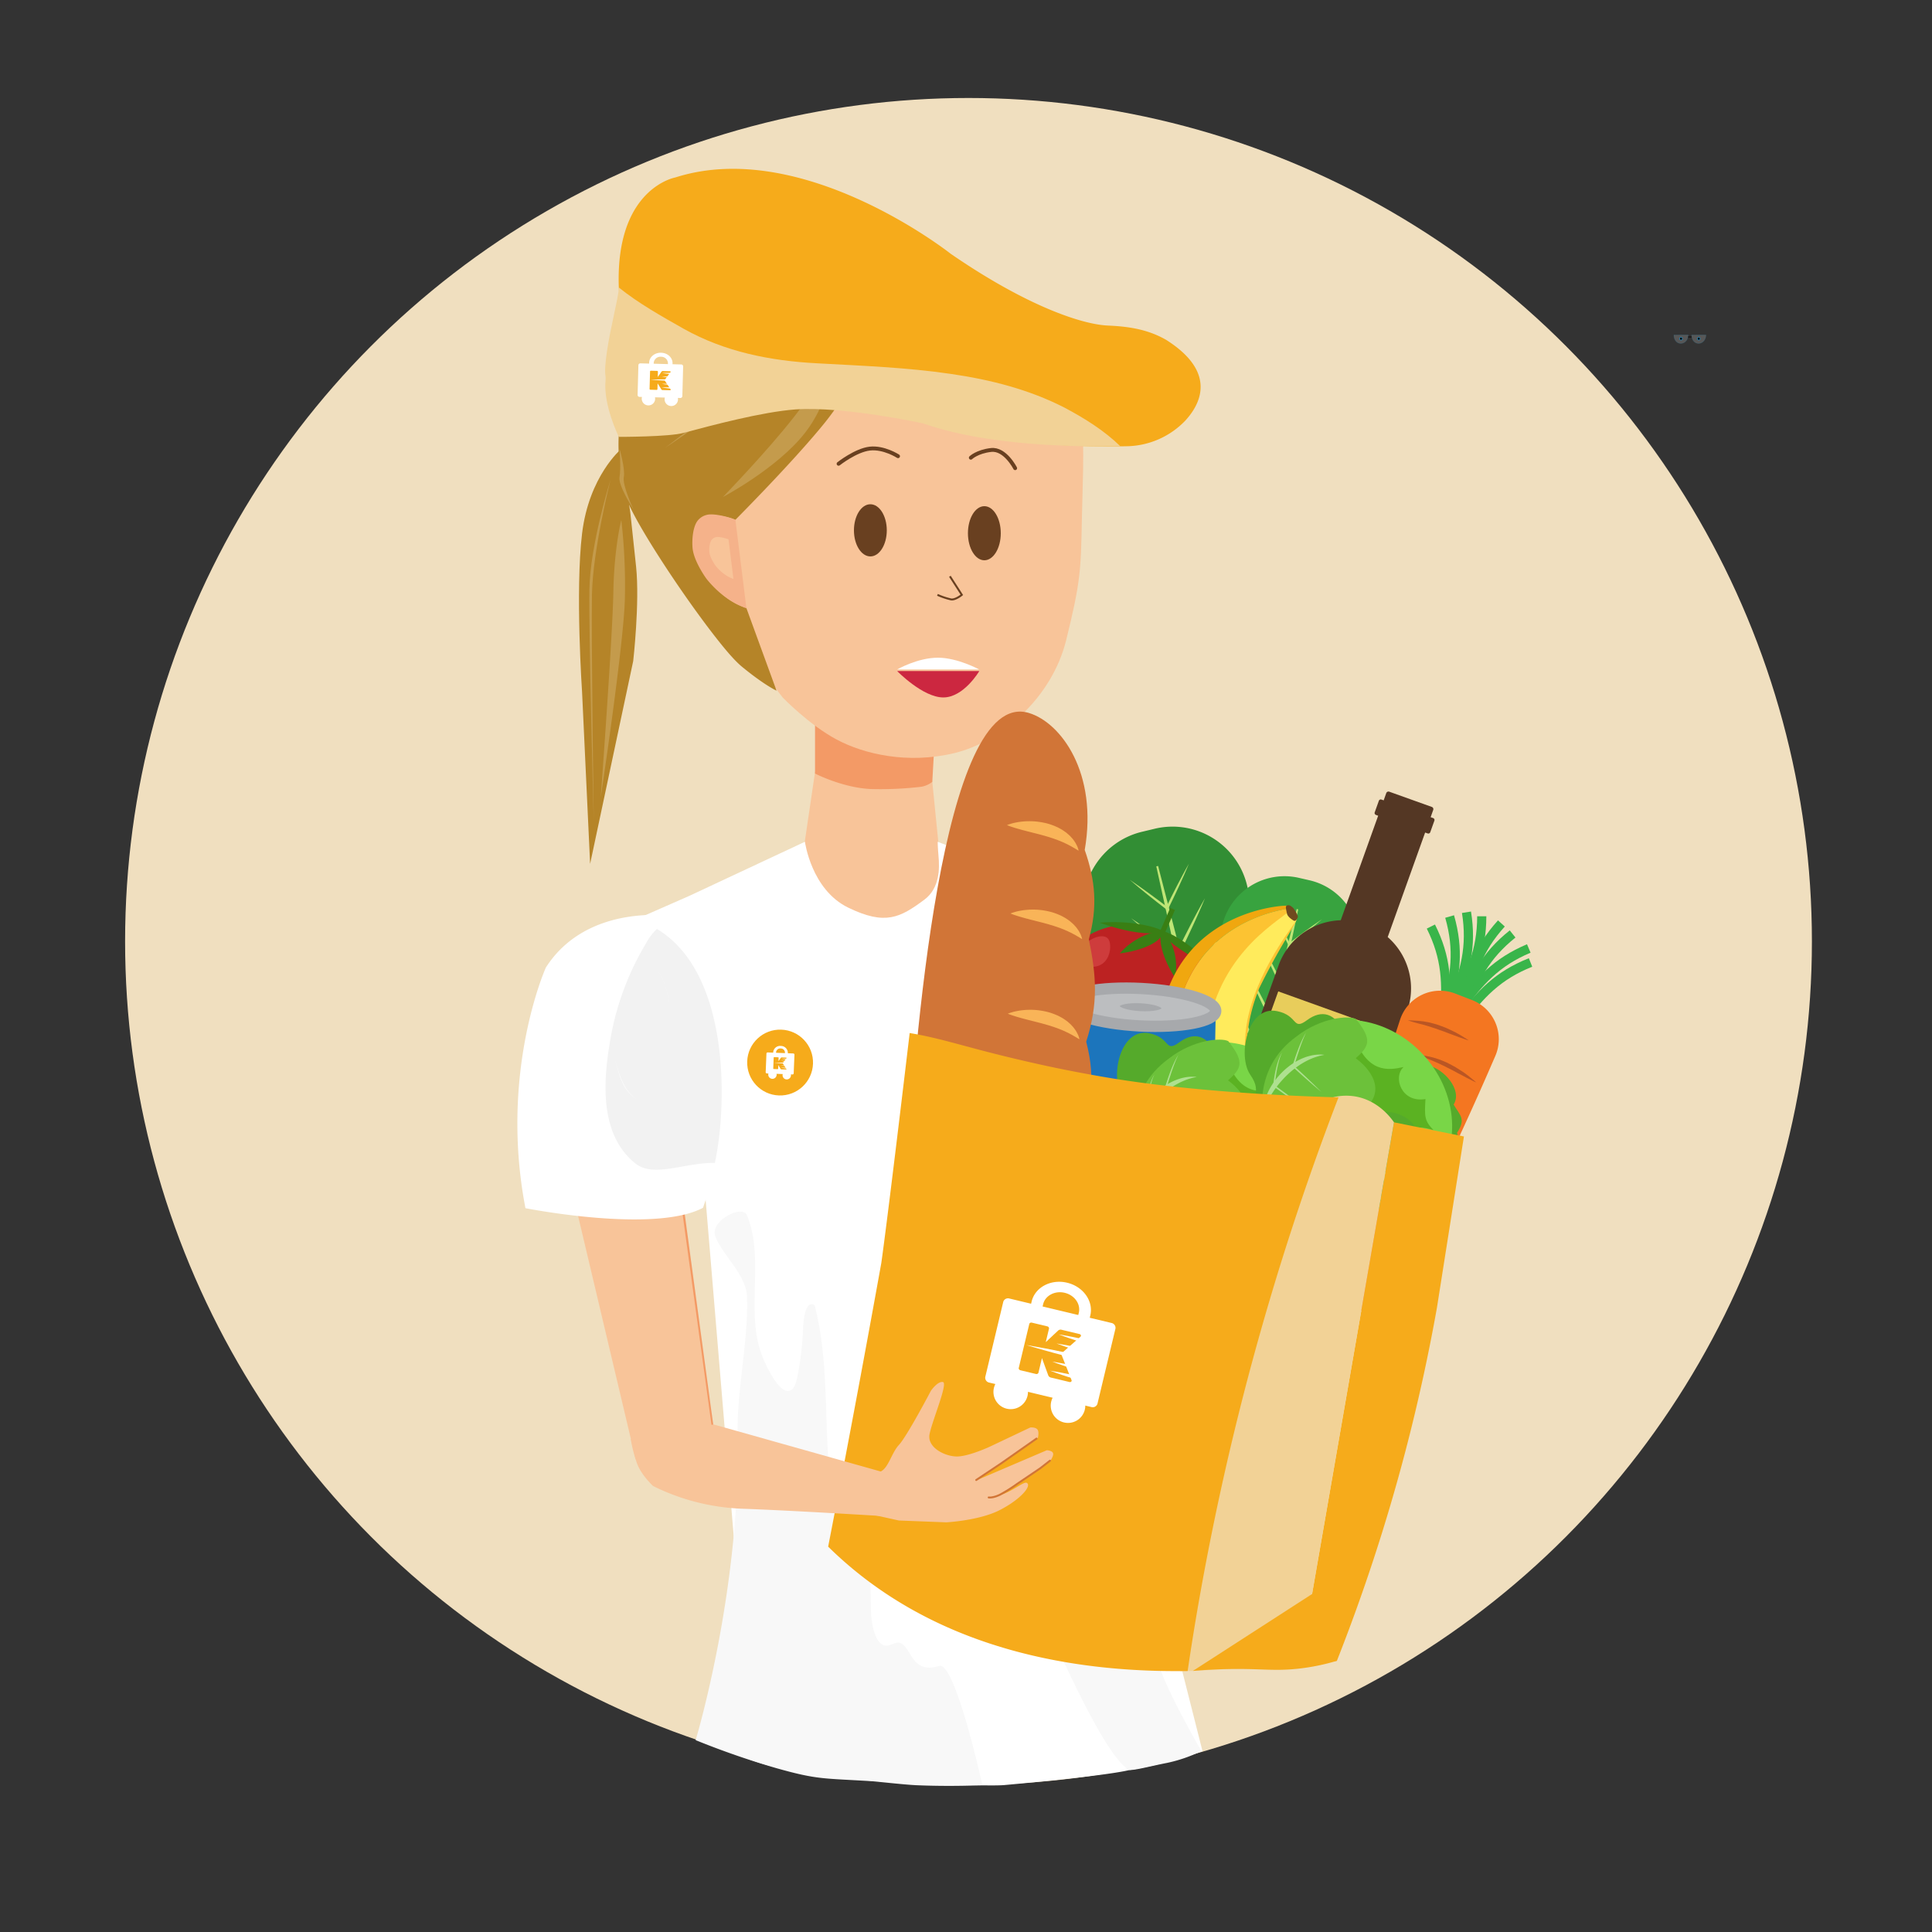 <svg xmlns="http://www.w3.org/2000/svg" xmlns:xlink="http://www.w3.org/1999/xlink" width="360" height="360"
     viewBox="0 0 1000 1000">
    <rect x="0" y="0" width="1000" height="1000" fill="#333333" stroke="none"/>
    <defs>
        <style>
            .cls-1 {
            clip-path: url(#clip-Orange_Step_3);
            }

            .cls-2 {
            fill: #eaeaea;
            opacity: 0.2;
            }

            .cls-2, .cls-3 {
            stroke: #1B9BD9;
            stroke-width: 0.25px;
            }

            .cls-2, .cls-3, .cls-35, .cls-36, .cls-46 {
            stroke-miterlimit: 10;
            }

            .cls-3, .cls-4 {
            fill: #070000;
            }

            .cls-5 {
            fill: #f0dfbf;
            }

            .cls-6 {
            fill: #f8c499;
            }

            .cls-46, .cls-7 {
            fill: #FFFFFF;
            }

            .cls-8 {
            fill: #f2f2f2;
            }

            .cls-9 {
            fill: #f39a66;
            }

            .cls-10 {
            fill: #b58428;
            }

            .cls-11 {
            fill: #cc2740;
            }

            .cls-12 {
            fill: #c49b4c;
            }

            .cls-13 {
            fill: #694020;
            }

            .cls-14, .cls-15, .cls-48, .cls-52 {
            fill: none;
            }

            .cls-14, .cls-15 {
            stroke: #694020;
            }

            .cls-14, .cls-48 {
            stroke-linecap: round;
            }

            .cls-14 {
            stroke-width: 2px;
            }

            .cls-16 {
            fill: #f8f8f8;
            }

            .cls-17, .cls-50 {
            fill: #F6AB1B;
            }

            .cls-18 {
            fill: #328e34;
            }

            .cls-19 {
            fill: #bfe576;
            }

            .cls-20 {
            fill: #38a33f;
            }

            .cls-21 {
            fill: #bc2222;
            }

            .cls-22 {
            fill: #397f14;
            }

            .cls-23 {
            fill: #ce3c3c;
            }

            .cls-24 {
            fill: #543724;
            }

            .cls-25 {
            fill: #e8cd5b;
            }

            .cls-26 {
            fill: #ffe35a;
            }

            .cls-27 {
            fill: #f0a70f;
            }

            .cls-28 {
            fill: #fcc332;
            }

            .cls-29 {
            fill: #ffeb5c;
            }

            .cls-30 {
            fill: #704a1f;
            }

            .cls-31 {
            fill: #39b54a;
            }

            .cls-32 {
            fill: #f47621;
            }

            .cls-33 {
            fill: #ba5624;
            }

            .cls-34 {
            fill: #1c75bc;
            }

            .cls-35 {
            fill: #bcbec0;
            stroke: #a7a9ac;
            stroke-width: 5.838px;
            }

            .cls-36 {
            fill: #a7a9ac;
            stroke: #bcbec0;
            stroke-width: 1.758px;
            }

            .cls-37 {
            fill: #d17537;
            }

            .cls-38 {
            fill: #f9b458;
            }

            .cls-39 {
            fill: #55aa2b;
            }

            .cls-40 {
            fill: #79d647;
            }

            .cls-41 {
            fill: #5bb222;
            }

            .cls-42 {
            fill: #6cc13a;
            }

            .cls-43 {
            fill: #aee090;
            }

            .cls-44, .cls-51 {
            fill: #f2d296;
            }

            .cls-45 {
            fill: #f50a2b;
            }

            .cls-46 {
            stroke: #1B9BD9;
            stroke-width: 1.099px;
            }

            .cls-47 {
            fill: #f39a65;
            }

            .cls-48 {
            stroke: #d17537;
            opacity: 0.996;
            }

            .cls-49 {
            fill: #f5b28a;
            }

            .cls-50, .cls-51, .cls-52 {
            fill-rule: evenodd;
            }
        </style>
        <clipPath id="clip-Orange_Step_3">
            <rect width="1000" height="1000"/>
        </clipPath>
    </defs>
    <g id="Orange_Step_3" data-name="Orange Step_3" class="cls-1">
        <g id="Group_1155" data-name="Group 1155" transform="translate(263.548 167.497)">
            <g id="Group_1153" data-name="Group 1153">
                <path id="Path_2039" data-name="Path 2039" class="cls-2"
                      d="M602.851,5.887a4.737,4.737,0,0,0,.5,2.328,3.659,3.659,0,0,0,1.247,1.5,3.366,3.366,0,0,0,1.728.566,3.43,3.43,0,0,0,1.93-.524,3.9,3.9,0,0,0,1.407-1.514,4.681,4.681,0,0,0,.588-2.394Z"/>
                <circle id="Ellipse_109" data-name="Ellipse 109" class="cls-3" cx="0.717" cy="0.717" r="0.717"
                        transform="translate(605.833 7.095)"/>
            </g>
            <g id="Group_1154" data-name="Group 1154">
                <path id="Path_2040" data-name="Path 2040" class="cls-2"
                      d="M612.041,5.887a4.737,4.737,0,0,0,.5,2.328,3.659,3.659,0,0,0,1.247,1.5,3.366,3.366,0,0,0,1.728.566,3.43,3.43,0,0,0,1.93-.524,3.9,3.9,0,0,0,1.407-1.514,4.681,4.681,0,0,0,.588-2.394Z"/>
                <circle id="Ellipse_110" data-name="Ellipse 110" class="cls-3" cx="0.717" cy="0.717" r="0.717"
                        transform="translate(615.023 7.095)"/>
            </g>
            <rect id="Rectangle_321" data-name="Rectangle 321" class="cls-4" width="1.847" height="0.373"
                  transform="translate(610.19 6.722)"/>
        </g>
        <g id="Group_1752" data-name="Group 1752" transform="translate(-15 -13)">
            <g id="Group_1749" data-name="Group 1749" transform="translate(-16 -30.655)">
                <ellipse id="Ellipse_73" data-name="Ellipse 73" class="cls-5" cx="436.546" cy="436.546" rx="436.546"
                         ry="436.546" transform="translate(95.75 94.372)"/>
            </g>
            <g id="Group_1736" data-name="Group 1736" transform="translate(-6902 -2189.473)">
                <g id="Group_1714" data-name="Group 1714" transform="translate(7171.558 2318.795)">
                    <path id="Path_2871" data-name="Path 2871" class="cls-6"
                          d="M8476.755,4500.94l-8.738,59.279s13.016,5.483,26.549,12.462,51.51,21.084,51.51,21.084l-8.934-89.48a110.226,110.226,0,0,1-28.07,3.181C8494.44,4507.045,8476.755,4500.94,8476.755,4500.94Z"
                          transform="translate(-8309.367 -4218.188)"/>
                    <path id="Path_2870" data-name="Path 2870" class="cls-7"
                          d="M124.008,2.4,65.231,32.456,4.623,61.652,2.58,95.572,0,159.641l67.34-2.352,6.435-23.376.528,15.121,30.351,255.351,221.059-5.426-55.705-292.6L281.284,123l44.664-.038L289.431,33.233,192.705,0s.126,2.91.676,7.28c.809,6.388,1.3,16.665-6.517,22.915-12.332,9.859-19.8,14.11-39.257,5.5S124.008,2.4,124.008,2.4Z"
                          transform="matrix(0.999, 0.035, -0.035, 0.999, 38.274, 312.64)"/>
                    <g id="Group_1684" data-name="Group 1684"
                       transform="matrix(0.999, 0.035, -0.035, 0.999, 234.341, 334.03)">
                        <path id="Path_347" data-name="Path 347" class="cls-8"
                              d="M3.862,155.6c11.456,10.142,26.731,1.147,44.552,3.26,10.173-26.642.064-42.286,8.133-145.687C52.808,9.049,56.881,2.651,50.322,0,50.322,0-16.5,136.16,3.862,155.6ZM28.683,73.527c1.909,8.029,14.4,51.561,22.675,56.632,9.547,5.916,7.875-33.814,11.057-41.842,3.182-9.3,7.637-62.54-11.456-65.075C70.052,25.777,65.6,78.6,62.415,88.317c-3.182,8.029-6.3,9.968-15.847,4.052C37.657,87.3,30.592,81.555,28.683,73.527c-3.182-14.79,2.7-11.024,26.885-16.94C31.383,62.5,24.864,59.159,28.683,73.527Z"
                              transform="translate(0 57.315) rotate(-39)"/>
                        <path id="Path_348" data-name="Path 348" class="cls-7"
                              d="M31.09,139.329c13.68-18.26,10.363-50.721,7.047-73.039A205.164,205.164,0,0,0,23.628,15.163C21.556,9.888,18.239,4.207,12.851,2.178A12.326,12.326,0,0,0,9.12,1.367c4.145-2.435,30.261-5.681,46.842,30.027,0,0,25.7,53.562,17.41,131.875,0,0-52.231,12.579-71.3-1.217,0,0-.829-2.84-2.073-7.71C12.436,152.719,24.043,149.473,31.09,139.329Z"
                              transform="translate(50.468 16.876) rotate(-13)"/>
                    </g>
                    <g id="Group_1694" data-name="Group 1694" transform="translate(45.125 0)">
                        <path id="Path_2872" data-name="Path 2872" class="cls-9"
                              d="M8473.933,4482.858v27.761s14.252,7.372,28.9,8.015a179.071,179.071,0,0,0,26.131-1.18,12.824,12.824,0,0,0,5.659-2.52l1.007-17.743a225.319,225.319,0,0,1-31.587-5.9C8489.395,4487.2,8473.933,4482.858,8473.933,4482.858Z"
                              transform="translate(-8351.756 -4226.555)"/>
                        <path id="Path_2873" data-name="Path 2873" class="cls-6"
                              d="M8521.773,4350.537s-19.426,32.194-34.128,50.858-31.435,23.1-31.435,23.1l-36.682,10.291,36.682,64.1,26.219,33.66s13.477,14,27.763,21.647,36.93,12.9,61.062,7.07,50.479-28.521,57.861-58.519,7.61-35.682,8.116-62.769c.267-14.274,1.407-35.927,0-53.814-1.2-15.317-4.957-25.215-4.957-25.215s-21.874,14.5-39.7,17.591c-.3.053-34.227,2.744-44.26-4.655C8538.11,4366.361,8521.773,4350.537,8521.773,4350.537Z"
                              transform="translate(-8376.931 -4287.789)"/>
                        <path id="Path_2874" data-name="Path 2874" class="cls-10"
                              d="M8412.214,4387.023s-16.606,13.9-20.206,43.674,0,82.164,0,82.164l4.163,88.857,22.3-104.968s3.45-30.205,1.493-48.879-2.96-27.755-2.96-27.755Z"
                              transform="translate(-8390.408 -4270.904)"/>
                        <path id="Path_2875" data-name="Path 2875" class="cls-11"
                              d="M8502,4468.569s13.255,13.661,23.881,13.661,18.625-13.661,18.625-13.661Z"
                              transform="translate(-8337.304 -4237.557)"/>
                        <path id="Path_2876" data-name="Path 2876" class="cls-7"
                              d="M21.109,2.371c10.16,0,21.312,6.077,21.312,6.077H0S10.5,2.371,21.109,2.371Z"
                              transform="translate(164.697 221.732)"/>
                        <path id="Path_2877" data-name="Path 2877" class="cls-10"
                              d="M8529.568,4372.857s-2.619,14.311-18.979,34.415-45.7,49.553-45.7,49.553-13-5.249-18.1,0c-2.09,2.147-4.934,10.767-1.83,18.974,4.119,10.906,5.223,11.323,11.619,17.971a33.188,33.188,0,0,0,13.969,8.622l15.646,42.864s-6.287-2.84-17.877-12.38c-3.936-3.237-8.826-9.079-13.953-15.651-18.717-23.983-44-63.016-46.125-72.681s-7.482-25.974,0-54.312,19.832-50.227,29.926-59.041,16.912-8.707,45.645-14.93,49.779,20.487,49.779,20.487,59.283-9.106,82.1,11.019,27.559,30.449,27.559,46.693c0,0-42.742,18.861-70.822,12.812S8529.568,4372.857,8529.568,4372.857Z"
                              transform="translate(-8383.94 -4304.086)"/>
                        <path id="Path_2879" data-name="Path 2879" class="cls-12"
                              d="M0,13.016S17.346,0,40.537,0,92.765,13.016,92.765,13.016s-32.2-3.463-55.394-3.463S0,13.016,0,13.016Z"
                              transform="matrix(-0.616, 0.788, -0.788, -0.616, 141.89, 75.858)"/>
                        <path id="Path_2929" data-name="Path 2929" class="cls-12"
                              d="M0,2.56A298.024,298.024,0,0,1,40.152,0C63.344,0,143.778,10.709,143.778,10.709S60.563,6.023,37.371,6.023,0,2.56,0,2.56Z"
                              transform="translate(24.465 152.874) rotate(91)"/>
                        <path id="Path_2930" data-name="Path 2930" class="cls-12"
                              d="M0,0S36.433,8.585,59.624,8.585,176.867,5.621,176.867,5.621,80.035,9.956,56.844,9.956,0,0,0,0Z"
                              transform="translate(16.342 131.948) rotate(91)"/>
                        <path id="Path_2883" data-name="Path 2883" class="cls-12"
                              d="M0,13.016S17.346,0,40.537,0,92.765,13.016,92.765,13.016s-32.2-3.463-55.394-3.463S0,13.016,0,13.016Z"
                              transform="matrix(-0.946, -0.326, 0.326, -0.946, 231.856, 110.639)"/>
                        <path id="Path_2886" data-name="Path 2886" class="cls-12"
                              d="M0,5A179.615,179.615,0,0,1,41.845,0c23.191,0,50.92,5,50.92,5s-32.2-3.463-55.394-3.463S0,5,0,5Z"
                              transform="matrix(-0.946, -0.326, 0.326, -0.946, 234.465, 66.494)"/>
                        <path id="Path_2884" data-name="Path 2884" class="cls-12"
                              d="M0,5A179.615,179.615,0,0,1,41.845,0c23.191,0,50.92,5,50.92,5s-32.2-3.463-55.394-3.463S0,5,0,5Z"
                              transform="matrix(-0.731, 0.682, -0.682, -0.731, 115.881, 55.793)"/>
                        <path id="Path_2885" data-name="Path 2885" class="cls-12"
                              d="M0,11.812s25.615,9.757,48.806,9.757S104.908,0,104.908,0,71.936,17.938,48.744,17.938,0,11.812,0,11.812Z"
                              transform="matrix(-0.719, 0.695, -0.695, -0.719, 104.505, 15.515)"/>
                        <path id="Path_2880" data-name="Path 2880" class="cls-12"
                              d="M0,13.093S11.116,4.974,15.492,4.974,29.46,0,29.46,0,19.444,2.8,15.069,2.8,0,13.093,0,13.093Z"
                              transform="translate(15.356 144.872) rotate(-79)"/>
                        <ellipse id="Ellipse_208" data-name="Ellipse 208" class="cls-13" cx="8.5" cy="13.5" rx="8.5"
                                 ry="13.5" transform="translate(142.317 144.678)"/>
                        <ellipse id="Ellipse_209" data-name="Ellipse 209" class="cls-13" cx="8.5" cy="14" rx="8.5"
                                 ry="14" transform="translate(201.317 145.678)"/>
                        <path id="Path_2936" data-name="Path 2936" class="cls-14"
                              d="M8480.049,4395.752s8.9-7.029,16.161-7.86,14.617,3.937,14.617,3.937"
                              transform="translate(-8345.683 -4272.021)"/>
                        <path id="Path_2937" data-name="Path 2937" class="cls-14"
                              d="M8481.5,4395.511s3.236-3.174,10.5-4.006,12.447,9.431,12.447,9.431"
                              transform="translate(-8278.688 -4274.92)"/>
                        <path id="Path_2938" data-name="Path 2938" class="cls-15"
                              d="M8530.94,4434.868l6.176,9.595s-3.316,2.764-5.612,2.357a35.417,35.417,0,0,1-7-2.357"
                              transform="translate(-8338.957 -4252.898)"/>
                    </g>
                    <path id="Path_2895" data-name="Path 2895" class="cls-7"
                          d="M.473,192.293s-3.224,49.2,7.159,127.752-6.757,92.9-6.757,92.9-7.485,23.511,109.8,23.737c.516,0,1.876-.154,3.936-.137,8.485.069,29.865.048,35.726-.667,2.871-.35,50.624-6.358,63.891-9.876a229.838,229.838,0,0,0,38.151-11.262L160.841,99.921s27.6-44.155-55.987-63.81L13.262,0"
                          transform="matrix(0.999, 0.035, -0.035, 0.999, 130.252, 366.929)"/>
                    <path id="Path_2896" data-name="Path 2896" class="cls-16"
                          d="M133.273,320.241s4.212-65.555-4.462-65.491c-4.3,0-9.314-.578-11.8-6.941-1.138-2.956-1.635-6.812-3.235-9-2.844-3.791-7.288.45-10.309-2.892-3.413-3.792-2.169-13.238-.391-19.729,14.291-51.668,11.66-60.665,5.439-49.483-2.631,4.755-6.257,9.961-9.7,7.39-.355-40.936,18.237-75.7,19.517-116.574-3.306-3.856-7,3.6-9.029,9.7a162.526,162.526,0,0,1-9.385,22.621c-1.493,2.892-3.2,5.848-5.368,6.491-5.368,1.607-8.39-10.6-9.492-20.243-2.808-24.356,15.226-48.65,12.418-73.005C96.756-3.141,78.1.673,78.707,8.963c.727,10.007,9.794,23.551,7.237,34.311-4.976,20.955-18.68,45.858-24.239,67.013C41.129,188.6-2.947,256.917-2.947,256.917a427.77,427.77,0,0,0,35.9,25.291C51.8,293.911,54.869,294.015,78.34,302.3c1.552.5,16.2,6.554,22,8.5C117.558,316.56,133.273,320.241,133.273,320.241Z"
                          transform="translate(37.526 536.595) rotate(-16)"/>
                    <path id="Path_2897" data-name="Path 2897" class="cls-16"
                          d="M18.076,70c5.641-2.708,2.851-8.522,4.913-12.942,2.548-.4,4.792,1.075,6.733,2.23s5.156,2.071,6.915.836a2.591,2.591,0,0,0,.91-2.668c-.91-10.115-8.068-20.189-4.792-30.1,5.52.279,6.672,5.217,10.191,8.044a4.216,4.216,0,0,0,3.458,1c.243-.08,10.911-22.125,11.093-22.245,2.313,3.938,12.3-19.215,13.245-13.11,1.953,12.563,10.069,46.219,9.943,46.851-.425,2.031,8.718,69.708,8.718,69.708-5.707-.64,4.76,30.179,11.732,57.849,2.622,10.407,23.189,43.437,23.189,43.437a76.51,76.51,0,0,1-17.62,6.767c-8.643,1.99-18.173,4.982-19.667,4.162C64.813,217.589,6.339,73.7,0,71.15,5.459,70.274,13.163,72.345,18.076,70Z"
                          transform="matrix(0.999, 0.035, -0.035, 0.999, 250.738, 567.001)"/>
                    <g id="Group_1693" data-name="Group 1693"
                       transform="matrix(0.999, 0.035, -0.035, 0.999, 132.788, 416.026)">
                        <ellipse id="Ellipse_202" data-name="Ellipse 202" class="cls-17" cx="17.047" cy="17.047"
                                 rx="17.047" ry="17.047" transform="translate(0 0)"/>
                        <g id="Group_1692" data-name="Group 1692" transform="translate(9.762 8.443)">
                            <g id="Group_738" data-name="Group 738" transform="translate(0 0)">
                                <g id="Group_736" data-name="Group 736">
                                    <g id="Group_735" data-name="Group 735">
                                        <g id="Group_733" data-name="Group 733" transform="translate(1.373 12.824)">
                                            <path id="Wheel_2_9_" class="cls-7"
                                                  d="M2.185,0A2.172,2.172,0,1,1,0,2.16,2.172,2.172,0,0,1,2.185,0Z"
                                                  transform="translate(0 0)"/>
                                            <path id="Wheel_1_9_" class="cls-7"
                                                  d="M2.184,0A2.175,2.175,0,1,1,0,2.16,2.173,2.173,0,0,1,2.184,0Z"
                                                  transform="translate(7.413 0.041)"/>
                                        </g>
                                        <path id="Cart_9_" class="cls-7"
                                              d="M13.911,3.664l-2.8-.016,0-.29A3.588,3.588,0,0,0,7.336,0,3.588,3.588,0,0,0,3.523,3.316l0,.29L.719,3.59a.624.624,0,0,0-.664.577L0,13.885a.623.623,0,0,0,.658.584l13.192.074a.624.624,0,0,0,.665-.576l.055-9.719A.625.625,0,0,0,13.911,3.664ZM9.624,3.64,5.006,3.614l0-.29a2.182,2.182,0,0,1,2.32-2.018,2.182,2.182,0,0,1,2.3,2.044Z"/>
                                        <g id="Group_734" data-name="Group 734" transform="translate(3.845 5.904)">
                                            <path id="Path_1134" data-name="Path 1134" class="cls-17"
                                                  d="M.082,6.091A.211.211,0,0,1,0,5.924L.024,1.682l0-.466L.032.237A.213.213,0,0,1,.116.069.3.3,0,0,1,.314,0L2.3.011a.3.3,0,0,1,.2.071.214.214,0,0,1,.083.168l-.01,1.743L3.759.213A.46.46,0,0,1,4.177.021l2.3.013a.24.24,0,0,1,.161.058.175.175,0,0,1,.068.137.162.162,0,0,1-.032.1L4.785,2.974,6.819,5.908a.141.141,0,0,1,.031.1.173.173,0,0,1-.068.136A.243.243,0,0,1,6.62,6.2L4.247,6.184a.525.525,0,0,1-.281-.067.441.441,0,0,1-.145-.138L2.561,4.052,2.55,5.937a.213.213,0,0,1-.084.166.293.293,0,0,1-.2.069L.279,6.162A.286.286,0,0,1,.082,6.091Z"
                                                  transform="translate(0 0)"/>
                                        </g>
                                    </g>
                                </g>
                                <g id="Group_737" data-name="Group 737" transform="translate(4.114 6.466)">
                                    <path id="Path_1135" data-name="Path 1135" class="cls-7"
                                          d="M4.621.255C4.627-.218,0,.112,0,.112S4.615.72,4.621.255Z"
                                          transform="translate(3.649 3.519)"/>
                                    <path id="Path_1136" data-name="Path 1136" class="cls-7"
                                          d="M7.252.213C7.217-.26,0,.2,0,.2S7.286.679,7.252.213Z"
                                          transform="translate(0 2.138)"/>
                                    <path id="Path_1137" data-name="Path 1137" class="cls-7"
                                          d="M4.621.255C4.627-.217,0,.111,0,.111S4.616.719,4.621.255Z"
                                          transform="translate(3.662 1.172)"/>
                                    <path id="Path_1138" data-name="Path 1138" class="cls-7"
                                          d="M4.62.255C4.626-.218,0,.112,0,.112S4.615.72,4.62.255Z"
                                          transform="translate(3.643 4.691)"/>
                                    <path id="Path_1139" data-name="Path 1139" class="cls-7"
                                          d="M4.621.254C4.627-.217,0,.111,0,.111S4.615.719,4.621.254Z"
                                          transform="translate(3.669 0)"/>
                                </g>
                            </g>
                        </g>
                    </g>
                    <g id="Group_1702" data-name="Group 1702" transform="matrix(1, -0.017, 0.017, 1, 166.778, 253.812)">
                        <g id="Group_1305" data-name="Group 1305" transform="translate(137.603 60.854)">
                            <g id="Group_1293" data-name="Group 1293" transform="translate(0 0)">
                                <path id="Path_2384" data-name="Path 2384" class="cls-18"
                                      d="M37.687.947,31.08,2.411A39.647,39.647,0,0,0,.947,49.7L8.56,84.051C18.309,128.059,57.573,130.6,57.573,130.6a4.274,4.274,0,0,1,1.665,2.538l8.105,36.577a1.165,1.165,0,0,0,1.39.886l6.077-1.346a1.166,1.166,0,0,0,.885-1.391L67.617,131.4a4.275,4.275,0,0,1,.432-2.994s35.03-15.613,24.534-62.975L84.974,31.081A39.65,39.65,0,0,0,37.687.947Z"/>
                                <g id="Group_1284" data-name="Group 1284" transform="translate(38.165 20.221)">
                                    <g id="Group_1283" data-name="Group 1283" transform="translate(0 0)">
                                        <path id="Path_2385" data-name="Path 2385" class="cls-19"
                                              d="M.949,0,36.792,149l-6.341,1.4L0,.211Z"/>
                                    </g>
                                </g>
                                <g id="Group_1286" data-name="Group 1286" transform="translate(24.345 19.358)">
                                    <g id="Group_1285" data-name="Group 1285" transform="translate(0 0)">
                                        <path id="Path_2386" data-name="Path 2386" class="cls-19"
                                              d="M0,7.794c1.671,1.15,3.31,2.34,4.95,3.532s3.261,2.4,4.873,3.629,3.221,2.455,4.824,3.689,3.187,2.5,4.782,3.743l-.976.212c.969-1.91,1.962-3.808,2.942-5.713,1.005-1.892,1.991-3.793,3.015-5.674S26.458,7.447,27.5,5.575l1.586-2.8q.8-1.4,1.625-2.777-.636,1.48-1.3,2.945L28.08,5.871q-1.358,2.913-2.752,5.809c-.923,1.934-1.884,3.848-2.826,5.772-.967,1.911-1.922,3.828-2.9,5.734l-.362.706-.614-.495c-1.576-1.27-3.166-2.523-4.732-3.806s-3.139-2.557-4.689-3.86S6.1,13.126,4.564,11.81,1.5,9.16,0,7.794Z"/>
                                    </g>
                                </g>
                                <g id="Group_1288" data-name="Group 1288" transform="translate(24.714 37.331)">
                                    <g id="Group_1287" data-name="Group 1287">
                                        <path id="Path_2387" data-name="Path 2387" class="cls-19"
                                              d="M0,9.739q1.563,1.082,3.107,2.187l3.077,2.225,3.053,2.255c1.021.748,2.024,1.518,3.036,2.278S14.3,20.2,15.294,20.978L18.3,23.293c1.005.767,2,1.552,2.991,2.333l2.983,2.344-1.22.265c.6-1.2,1.223-2.379,1.834-3.571L26.729,21.1c1.256-2.363,2.488-4.738,3.768-7.09l1.914-3.529,1.945-3.514L36.339,3.47q1-1.744,2.03-3.47-.794,1.848-1.619,3.68L35.083,7.336l-1.7,3.636-1.735,3.621c-1.153,2.416-2.354,4.807-3.53,7.211l-1.807,3.585c-.606,1.192-1.2,2.394-1.816,3.58l-.458.876-.762-.611-2.96-2.372c-.986-.791-1.976-1.578-2.952-2.383l-2.937-2.4c-.983-.8-1.948-1.613-2.921-2.421S9.554,18.043,8.593,17.22L5.7,14.759l-2.866-2.49Q1.407,11.016,0,9.739Z"/>
                                    </g>
                                </g>
                                <g id="Group_1290" data-name="Group 1290" transform="translate(26.056 56.036)">
                                    <g id="Group_1289" data-name="Group 1289">
                                        <path id="Path_2388" data-name="Path 2388" class="cls-19"
                                              d="M0,11.248q1.8,1.25,3.588,2.525c1.192.847,2.368,1.714,3.553,2.57l3.526,2.6c1.178.864,2.336,1.753,3.5,2.631s2.336,1.753,3.49,2.649L21.131,26.9c1.161.886,2.306,1.792,3.454,2.694L28.03,32.3l-1.409.306c.689-1.383,1.413-2.748,2.117-4.124l2.127-4.118,2.166-4.1c.721-1.367,1.443-2.733,2.185-4.089L37.428,12.1l2.247-4.057,1.142-2.019,1.147-2.017Q43.116,1.994,44.307,0q-.917,2.135-1.87,4.25l-.959,2.112-.965,2.109-1.968,4.2-2,4.182c-.664,1.4-1.347,2.782-2.03,4.168L32.465,25.18l-2.087,4.139c-.7,1.378-1.381,2.764-2.1,4.134l-.529,1.012-.881-.706-3.418-2.739c-1.139-.913-2.282-1.822-3.409-2.751l-3.392-2.773c-1.135-.92-2.25-1.864-3.373-2.8s-2.25-1.864-3.358-2.815L6.585,17.042c-1.1-.959-2.215-1.907-3.31-2.875S1.085,12.23,0,11.248Z"/>
                                    </g>
                                </g>
                                <g id="Group_1292" data-name="Group 1292" transform="translate(25.097 73.008)">
                                    <g id="Group_1291" data-name="Group 1291" transform="translate(0 0)">
                                        <path id="Path_2389" data-name="Path 2389" class="cls-19"
                                              d="M0,13.788c1.479,1.016,2.94,2.053,4.4,3.1s2.9,2.1,4.355,3.15l2.163,1.594,2.158,1.6c1.445,1.059,2.865,2.149,4.3,3.224S20.234,28.6,21.647,29.7L25.9,32.972c.707.548,1.422,1.088,2.123,1.644l2.111,1.658,4.222,3.317-1.727.375c.845-1.7,1.731-3.369,2.6-5.054l2.608-5.048,2.656-5.023c.884-1.675,1.769-3.349,2.677-5.013l2.709-5L48.63,9.859l1.4-2.475c.469-.823.928-1.653,1.406-2.472.946-1.644,1.9-3.285,2.874-4.912-.743,1.747-1.516,3.479-2.292,5.209-.383.868-.785,1.725-1.177,2.589l-1.183,2.586-2.412,5.148L44.79,20.658c-.814,1.711-1.65,3.41-2.488,5.109l-2.509,5.1-2.558,5.073c-.858,1.688-1.694,3.388-2.57,5.067l-.647,1.24-1.079-.865-4.19-3.358-2.095-1.679c-.7-.556-1.389-1.129-2.083-1.693l-4.157-3.4c-1.391-1.126-2.757-2.284-4.135-3.427s-2.756-2.284-4.117-3.451l-2.047-1.739L8.072,20.89c-1.351-1.176-2.715-2.338-4.057-3.525S1.325,15,0,13.788Z"/>
                                    </g>
                                </g>
                            </g>
                            <g id="Group_1304" data-name="Group 1304" transform="translate(62.88 26.642)">
                                <path id="Path_2390" data-name="Path 2390" class="cls-20"
                                      d="M54.448,2.336,48.959.978a33.132,33.132,0,0,0-40.12,24.2L1.776,53.726c-9.046,36.563,19.4,53.052,19.4,53.052a3.57,3.57,0,0,1,.3,2.519l-7.519,30.391a.975.975,0,0,0,.711,1.18l5.051,1.249a.975.975,0,0,0,1.18-.71l7.5-30.3a3.576,3.576,0,0,1,1.435-2.082S61.855,110.352,71.592,71l7.062-28.546A33.131,33.131,0,0,0,54.448,2.336Z"
                                      transform="translate(0 0)"/>
                                <g id="Group_1295" data-name="Group 1295" transform="translate(14.575 17.098)">
                                    <g id="Group_1294" data-name="Group 1294" transform="translate(0 0)">
                                        <path id="Path_2391" data-name="Path 2391" class="cls-19"
                                              d="M33.783.2,5.268,125.05,0,123.746,32.994,0Z"/>
                                    </g>
                                </g>
                                <g id="Group_1297" data-name="Group 1297" transform="translate(34.728 16.996)">
                                    <g id="Group_1296" data-name="Group 1296">
                                        <path id="Path_2392" data-name="Path 2392" class="cls-19"
                                              d="M0,0C.824,1.481,1.609,2.982,2.393,4.482s1.548,3.01,2.3,4.526,1.5,3.034,2.242,4.553,1.459,3.052,2.19,4.578l-.81-.2,4.323-3.183c1.455-1.043,2.9-2.1,4.365-3.128s2.931-2.057,4.407-3.072,2.962-2.014,4.474-2.981c-1.363,1.166-2.758,2.29-4.15,3.418s-2.8,2.23-4.217,3.326-2.84,2.18-4.259,3.271L8.958,18.8l-.531.4-.278-.6c-.709-1.536-1.433-3.065-2.129-4.607s-1.4-3.08-2.077-4.631S2.589,6.259,1.925,4.7.615,1.58,0,0Z"/>
                                    </g>
                                </g>
                                <g id="Group_1299" data-name="Group 1299" transform="translate(27.606 32.042)">
                                    <g id="Group_1298" data-name="Group 1298">
                                        <path id="Path_2393" data-name="Path 2393" class="cls-19"
                                              d="M0,0C1.03,1.851,2.01,3.725,2.99,5.6s1.935,3.761,2.874,5.655c.471.946.951,1.889,1.41,2.84l1.391,2.849c.468.948.918,1.9,1.373,2.858L11.4,22.664l-1.012-.255c.892-.674,1.8-1.327,2.7-1.992l2.7-1.986c1.818-1.3,3.623-2.623,5.454-3.908s3.662-2.571,5.5-3.838l2.782-1.88q1.395-.934,2.808-1.844-1.281,1.089-2.578,2.153l-2.606,2.117q-2.623,2.095-5.269,4.156c-1.76,1.38-3.547,2.724-5.321,4.086L13.88,21.486c-.9.667-1.785,1.348-2.689,2.005l-.668.486-.344-.74L8.843,20.361c-.445-.959-.893-1.915-1.325-2.88L6.212,14.592c-.44-.961-.859-1.931-1.287-2.9C4.066,9.764,3.234,7.82,2.4,5.874S.769,1.974,0,0Z"/>
                                    </g>
                                </g>
                                <g id="Group_1301" data-name="Group 1301" transform="translate(21.103 47.673)">
                                    <g id="Group_1300" data-name="Group 1300" transform="translate(0 0)">
                                        <path id="Path_2394" data-name="Path 2394" class="cls-19"
                                              d="M0,0Q.886,1.606,1.748,3.223L3.453,6.466,5.125,9.725c.561,1.085,1.1,2.18,1.646,3.271s1.1,2.181,1.628,3.28L10,19.566c.539,1.095,1.06,2.2,1.585,3.3l1.573,3.305L12,25.878c1.03-.779,2.078-1.533,3.117-2.3l3.122-2.293c2.1-1.5,4.183-3.029,6.3-4.513L27.7,14.542l3.189-2.2L34.1,10.168q1.612-1.079,3.243-2.13Q35.868,9.3,34.368,10.525L31.359,12.97l-3.033,2.413-3.053,2.386c-2.033,1.594-4.1,3.146-6.145,4.719l-3.1,2.323c-1.036.771-2.061,1.556-3.105,2.316l-.772.561-.4-.855-1.542-3.321C9.7,22.407,9.183,21.3,8.684,20.188L7.175,16.853c-.508-1.109-.992-2.23-1.487-3.346S4.7,11.276,4.221,10.152L2.778,6.786,1.368,3.4Q.666,1.707,0,0Z"/>
                                    </g>
                                </g>
                                <g id="Group_1303" data-name="Group 1303" transform="translate(13.138 61.923)">
                                    <g id="Group_1302" data-name="Group 1302">
                                        <path id="Path_2395" data-name="Path 2395" class="cls-19"
                                              d="M0,0C.724,1.312,1.441,2.628,2.142,3.951S3.535,6.6,4.232,7.927l2.049,3.994c.688,1.33,1.346,2.672,2.018,4.01s1.346,2.673,2,4.02l1.968,4.033c.662,1.341,1.3,2.694,1.943,4.045l1.928,4.051L14.7,31.72c1.262-.955,2.547-1.879,3.82-2.819L22.35,26.09,26.2,23.316c1.284-.926,2.568-1.851,3.866-2.757l3.885-2.733,3.908-2.7,1.968-1.333,1.97-1.328,1.98-1.315,1.995-1.3-1.818,1.534L42.124,12.9l-1.842,1.5-1.845,1.5-3.718,2.958-3.741,2.925c-1.245.979-2.5,1.94-3.76,2.9l-3.772,2.884-3.8,2.848c-1.27.945-2.526,1.908-3.806,2.838l-.946.688-.487-1.048-1.889-4.07c-.63-1.356-1.264-2.711-1.875-4.077l-1.85-4.088c-.623-1.36-1.216-2.734-1.822-4.1s-1.215-2.734-1.8-4.112L3.4,8.316C2.828,6.933,2.24,5.558,1.676,4.17S.548,1.395,0,0Z"/>
                                    </g>
                                </g>
                            </g>
                        </g>
                        <g id="Group_1308" data-name="Group 1308" transform="translate(122.64 102.919)">
                            <path id="Path_2396" data-name="Path 2396" class="cls-21"
                                  d="M78.743,53.969C70.722,72.84,47.194,80.9,26.193,71.976s-31.524-31.46-23.5-50.33S34.237-5.288,55.239,3.638,86.763,35.1,78.743,53.969Z"
                                  transform="translate(0 8.269)"/>
                            <g id="Group_1307" data-name="Group 1307" transform="translate(23.346 0)">
                                <path id="Path_2397" data-name="Path 2397" class="cls-22"
                                      d="M32.71,5.085C26.586,1.641,12.307-.763,0,.223,12.021,4.846,27.017,7.858,32.71,5.085Z"
                                      transform="translate(0 6.809)"/>
                                <path id="Path_2398" data-name="Path 2398" class="cls-22"
                                      d="M22.653.044C16.186-.5,6.052,3.99,0,10.976,10.816,9.853,21.887,5.639,22.653.044Z"
                                      transform="translate(10.177 12.096)"/>
                                <path id="Path_2399" data-name="Path 2399" class="cls-22"
                                      d="M.953,0C-1.5,3.682.848,14.2,7.26,24.306,9.014,16.347,7.244,5.472.953,0Z"
                                      transform="translate(31.299 11.895)"/>
                                <path id="Path_2400" data-name="Path 2400" class="cls-22"
                                      d="M0,0C2.7,4.957,14.474,13.81,27.6,19.972,20.222,11.271,8.329,1.739,0,0Z"
                                      transform="translate(30.747 11.345)"/>
                                <g id="Group_1306" data-name="Group 1306" transform="translate(30.865 0)">
                                    <rect id="Rectangle_326" data-name="Rectangle 326" class="cls-22" width="13.899"
                                          height="2.653" transform="translate(0 12.641) rotate(-65.431)"/>
                                </g>
                            </g>
                            <path id="Path_2401" data-name="Path 2401" class="cls-23"
                                  d="M13.221,14.026C8.938,17.251,2.411,15.421.639,13.067S.9,6.192,5.187,2.968,14.378-.963,16.151,1.389,17.5,10.8,13.221,14.026Z"
                                  transform="translate(11.441 14.052)"/>
                        </g>
                        <g id="Group_1309" data-name="Group 1309" transform="translate(199.339 44.615)">
                            <path id="Path_2402" data-name="Path 2402" class="cls-24"
                                  d="M95.559,75.294,115.848,21.53l1.292.487A1.056,1.056,0,0,0,118.5,21.4l2.237-5.926a1.055,1.055,0,0,0-.615-1.36l-1.292-.487,1.4-3.723a1.218,1.218,0,0,0-.709-1.57L97.645.079a1.219,1.219,0,0,0-1.57.709l-1.4,3.723-1.14-.43a1.055,1.055,0,0,0-1.36.615l-2.237,5.926a1.056,1.056,0,0,0,.615,1.36l1.14.43L71.4,66.176A35.327,35.327,0,0,0,38.821,89.024L0,191.893l66.1,24.944,38.822-102.869A35.328,35.328,0,0,0,95.559,75.294Z"
                                  transform="translate(0 0)"/>
                            <rect id="Rectangle_327" data-name="Rectangle 327" class="cls-25" width="69.02"
                                  height="62.695" transform="matrix(0.354, -0.935, 0.935, 0.354, 14.011, 166.966)"/>
                        </g>
                        <g id="Group_1310" data-name="Group 1310" transform="translate(174.686 102.542)">
                            <path id="Path_2403" data-name="Path 2403" class="cls-26"
                                  d="M13.3,6.354c5.208,7.565,21.308,17.273,29.092,20.266,4.5,1.731,8.785,1.926,11.7,2.515a8.561,8.561,0,0,1,1.2-.811,11.339,11.339,0,0,1,1.321-1.191c-2.589-1.289-8.081-.944-13.918-3.189-7.786-2.993-23.885-12.7-29.092-20.266C10.886-.268,7.9-.688,5.244.773A20.884,20.884,0,0,0,0,13.431,21.088,21.088,0,0,1,4.939,3.448C7.592,1.987,10.582,2.406,13.3,6.354Z"
                                  transform="translate(75.372 154.89)"/>
                            <path id="Path_2404" data-name="Path 2404" class="cls-27"
                                  d="M9.07,95.387C-.024,17.341,52.542,3.538,70.566,1.313a3.5,3.5,0,0,0-2.185-1.3C65.808-.277-9.709,2.161,1.048,94.474c11.951,67.711,57,82.063,73.537,82.193C54.61,172.653,19.423,154.041,9.07,95.387Z"
                                  transform="translate(0 0.215)"/>
                            <path id="Path_2405" data-name="Path 2405" class="cls-27"
                                  d="M50.549,39.55c-1.562-3.074-3.728-7.3-8.542-9.635C33.878,25.981,19.084,19.783,7.116,19.172-.5,18.783,2.171,5.751,7.654,0,.7,3.831-3.946,20.639,4.717,21.081c11.969.611,26.763,6.81,34.891,10.744,7.255,3.511,8.5,11.355,10.72,13.023A20.33,20.33,0,0,1,50.549,39.55Z"
                                  transform="translate(72.961 155.665)"/>
                            <path id="Path_2406" data-name="Path 2406" class="cls-28"
                                  d="M1.048,94.075c10.352,58.654,45.539,77.265,65.515,81.28a13.728,13.728,0,0,0,5.164-.7c5.352-1.2,9.086-8.274,9.26-9.078,1.39-6.476,3.807-15.686-9.953-27.217C60.779,129.763,22.71,94.152,45.277,41.126,57.915,16.482,66.26,6.8,65.275,4.882A23.067,23.067,0,0,0,62.544,0C44.521,2.225-8.046,16.029,1.048,94.075Z"
                                  transform="translate(8.022 1.528)"/>
                            <path id="Path_2407" data-name="Path 2407" class="cls-26"
                                  d="M0,1.184A5.66,5.66,0,0,1,2.083.471,3.508,3.508,0,0,0,1.343,0,11.469,11.469,0,0,0,0,1.184Z"
                                  transform="translate(130.644 182.025)"/>
                            <path id="Path_2408" data-name="Path 2408" class="cls-28"
                                  d="M4.71,17.272c11.968.61,26.763,6.809,34.891,10.743,4.814,2.33,6.981,6.56,8.542,9.635.827-4.856,3.244-9.045,5.935-11.194-2.918-.588-7.177-.779-11.681-2.51C34.612,20.953,18.513,11.245,13.3,3.68,10.587-.269,7.6-.688,4.943.774A21.078,21.078,0,0,0,0,10.757C-.088,14.295,1.244,17.094,4.71,17.272Z"
                                  transform="translate(75.368 157.566)"/>
                            <path id="Path_2409" data-name="Path 2409" class="cls-29"
                                  d="M44.5,0C38.229,5.707,4.658,22.984.42,69.054c-5.494,59.716,44.626,84.361,50.274,87.231,9.673,4.913,22.577-1.022,3.146-18.952-20.39-18.814-36.2-40.5-32.727-74.311,2.8-27.268,23.745-53.2,26.933-57.84C49.172,3.542,49.283.244,44.5,0Z"
                                  transform="translate(24.641 3.29)"/>
                            <path id="Path_2410" data-name="Path 2410" class="cls-30"
                                  d="M4.041,8.086c.931.487,2.035-1.315,2.075-2.054s-1.592-3.95-2.76-4.989S1.262-.245.372.235C-.48.693.39,3.4.454,4.1.627,5.98,3.368,7.734,4.041,8.086Z"
                                  transform="translate(67.787 0)"/>
                            <path id="Path_2411" data-name="Path 2411" class="cls-30"
                                  d="M.085,18.017a1.433,1.433,0,0,0,.851.332c2.856.024,9.859-13.022,9.391-16.838A2.294,2.294,0,0,0,9.522,0C4.843.521-.756,9,.085,18.017Z"
                                  transform="translate(123.204 182.496)"/>
                        </g>
                        <g id="Group_1320" data-name="Group 1320" transform="translate(261.411 107.422)">
                            <g id="Group_1319" data-name="Group 1319" transform="translate(53.787 0)">
                                <g id="Group_1311" data-name="Group 1311" transform="translate(6.992 1.78)">
                                    <path id="Path_2412" data-name="Path 2412" class="cls-31"
                                          d="M0,47.428C5.1,30.94,7.17,18.095,2.642,1.228L7.216,0C12.04,17.971,9.883,31.513,4.525,48.828Z"/>
                                </g>
                                <g id="Group_1312" data-name="Group 1312" transform="translate(0 6.398)">
                                    <path id="Path_2413" data-name="Path 2413" class="cls-31"
                                          d="M5.83,47.95C7.839,30.808,7.528,17.8,0,2.042L4.274,0c8.022,16.79,8.371,30.5,6.261,48.5Z"
                                          transform="translate(0 0)"/>
                                </g>
                                <g id="Group_1313" data-name="Group 1313" transform="translate(10.171 0)">
                                    <path id="Path_2414" data-name="Path 2414" class="cls-31"
                                          d="M4.325,48.153,0,46.22C7.044,30.463,10.638,17.958,8.167.67L12.857,0C15.489,18.421,11.722,31.605,4.325,48.153Z"/>
                                </g>
                                <g id="Group_1314" data-name="Group 1314" transform="translate(10.823 2.5)">
                                    <path id="Path_2415" data-name="Path 2415" class="cls-31"
                                          d="M3.958,46.252,0,43.651C9.478,29.226,15.032,17.46,15.364,0L20.1.09C19.746,18.694,13.912,31.1,3.958,46.252Z"
                                          transform="translate(0 0)"/>
                                </g>
                                <g id="Group_1315" data-name="Group 1315" transform="translate(14.341 17.422)">
                                    <path id="Path_2416" data-name="Path 2416" class="cls-31"
                                          d="M3.841,34.311,0,31.54C10.6,16.839,20.117,6.964,37.373,0l1.773,4.392C22.951,10.929,13.938,20.313,3.841,34.311Z"/>
                                </g>
                                <g id="Group_1316" data-name="Group 1316" transform="translate(14.536 24.664)">
                                    <path id="Path_2417" data-name="Path 2417" class="cls-31"
                                          d="M3.785,33.621,0,30.772C10.9,16.29,20.613,6.612,38.007,0l1.684,4.428C23.366,10.633,14.163,19.831,3.785,33.621Z"/>
                                </g>
                                <g id="Group_1317" data-name="Group 1317" transform="translate(15.451 10.097)">
                                    <path id="Path_2418" data-name="Path 2418" class="cls-31"
                                          d="M4.448,42.095,0,40.466C6.236,23.446,12.729,11.369,27.46,0l2.894,3.75C16.529,14.419,10.386,25.888,4.448,42.095Z"/>
                                </g>
                                <g id="Group_1318" data-name="Group 1318" transform="translate(16.302 4.813)">
                                    <path id="Path_2419" data-name="Path 2419" class="cls-31"
                                          d="M0,44.345C3.426,26.546,7.9,13.582,20.617,0l3.458,3.238c-11.936,12.748-16.161,25.054-19.424,42Z"
                                          transform="translate(0 0)"/>
                                </g>
                            </g>
                            <path id="Path_2420" data-name="Path 2420" class="cls-32"
                                  d="M3.718,171.559c-15.052-6.112,19.414-110.78,35.455-156.941A21.752,21.752,0,0,1,67.907,1.607l8.6,3.492A21.754,21.754,0,0,1,88.149,34.2C68.126,78.59,20.821,178.506,3.718,171.559Z"
                                  transform="translate(0 40.691)"/>
                            <path id="Path_2421" data-name="Path 2421" class="cls-33"
                                  d="M0,0,.38.017c.245.018.611.03,1.068.071S2.466.179,3.1.22,4.449.31,5.228.388s1.637.184,2.538.3c.9.155,1.842.339,2.817.537.493.082.974.238,1.467.372s.992.277,1.492.426,1.013.281,1.509.459l1.482.555c.986.382,1.971.761,2.934,1.155.941.434,1.858.881,2.742,1.316s1.733.869,2.534,1.286c.79.435,1.517.885,2.192,1.291,1.343.826,2.445,1.543,3.205,2.063.384.253.675.47.878.611l.306.223-.365-.11c-.235-.077-.586-.178-1.019-.33-.875-.291-2.109-.732-3.569-1.3l-2.341-.934c-.837-.309-1.717-.641-2.619-1s-1.834-.729-2.77-1.126c-.957-.338-1.918-.7-2.882-1.063l-1.437-.56c-.482-.174-.964-.326-1.443-.49-.96-.306-1.887-.677-2.808-.949s-1.811-.545-2.657-.806C6.557,2.1,5.747,1.87,5,1.653s-1.458-.417-2.071-.6S1.789.672,1.355.52.585.228.354.142Z"
                                  transform="translate(43.168 55.693)"/>
                            <path id="Path_2422" data-name="Path 2422" class="cls-33"
                                  d="M0,0,.375.066c.241.049.6.109,1.05.21S2.422.5,3.046.62s1.325.263,2.088.442,1.6.395,2.477.627c.869.269,1.782.573,2.723.9.479.146.936.362,1.407.558s.947.4,1.424.616.967.41,1.437.651l1.4.741c.927.507,1.857,1.01,2.759,1.526.876.552,1.727,1.114,2.547,1.659s1.606,1.087,2.347,1.6c.727.535,1.39,1.075,2.007,1.565,1.226.993,2.224,1.847,2.91,2.461.347.3.609.555.792.72l.275.261-.349-.156c-.223-.106-.557-.252-.968-.459-.829-.4-2-1-3.37-1.746l-2.2-1.229c-.792-.415-1.62-.859-2.469-1.329s-1.722-.96-2.6-1.475c-.906-.459-1.812-.946-2.72-1.429l-1.352-.74c-.455-.235-.914-.448-1.367-.672-.912-.429-1.783-.916-2.661-1.305S7.857,3.633,7.051,3.265c-.821-.337-1.6-.666-2.31-.979s-1.393-.6-1.977-.865C2.172,1.173,1.686.9,1.275.691S.549.3.331.186Z"
                                  transform="translate(48.364 73.528)"/>
                            <path id="Path_2423" data-name="Path 2423" class="cls-33"
                                  d="M0,.043.38.03C.627.027.99.01,1.451.014s1.023.008,1.658,0,1.351-.02,2.134,0S6.889.058,7.8.1C8.7.184,9.659.29,10.649.409c.5.043.989.158,1.493.252s1.009.2,1.522.3,1.032.2,1.54.336l1.522.433c1.012.3,2.027.6,3.016.913.973.356,1.923.727,2.84,1.09s1.8.725,2.63,1.076c.823.369,1.584.759,2.289,1.11,1.407.714,2.563,1.341,3.363,1.8.4.222.711.414.924.538l.324.2-.373-.08c-.24-.058-.6-.13-1.044-.246-.894-.22-2.161-.558-3.661-1l-2.409-.741c-.859-.24-1.762-.5-2.692-.782s-1.886-.578-2.851-.9c-.981-.259-1.969-.545-2.959-.827l-1.478-.442c-.494-.134-.988-.246-1.477-.37-.982-.228-1.937-.522-2.876-.719s-1.848-.4-2.714-.589c-.874-.157-1.7-.317-2.465-.472S3.626.988,3,.853C2.37.735,1.837.567,1.392.451S.6.223.364.155Z"
                                  transform="translate(29.963 91.837)"/>
                            <path id="Path_2424" data-name="Path 2424" class="cls-33"
                                  d="M0,0,.378.032c.246.028.61.054,1.066.113S2.457.275,3.09.34s1.344.142,2.119.25,1.63.249,2.525.4c.889.19,1.827.41,2.795.647.49.1.964.275,1.451.429s.981.315,1.475.484,1,.32,1.49.517.971.408,1.459.612c.97.421,1.941.837,2.886,1.268.923.47,1.823.952,2.689,1.422s1.7.936,2.482,1.384c.773.466,1.482.944,2.141,1.376,1.311.878,2.383,1.638,3.123,2.187.373.268.656.5.853.644l.3.236-.361-.123c-.232-.086-.579-.2-1.007-.369-.862-.326-2.079-.813-3.514-1.434l-2.3-1.024c-.826-.342-1.691-.707-2.579-1.1s-1.8-.8-2.724-1.233c-.944-.375-1.889-.777-2.839-1.176l-1.414-.615c-.474-.193-.95-.364-1.422-.544-.947-.344-1.859-.75-2.769-1.058s-1.788-.616-2.625-.91c-.849-.261-1.65-.518-2.391-.765s-1.441-.474-2.046-.683C2.271.973,1.762.743,1.333.574S.575.252.347.156Z"
                                  transform="translate(29.973 113.655)"/>
                            <path id="Path_2425" data-name="Path 2425" class="cls-33"
                                  d="M0,0,.379.032C.625.06.988.087,1.444.146s1.013.131,1.646.2S4.435.484,5.21.592s1.63.248,2.525.4c.889.189,1.826.409,2.794.646.49.1.964.276,1.452.429s.98.315,1.475.485,1,.32,1.488.516l1.46.613c.97.42,1.941.837,2.886,1.268.923.47,1.822.952,2.689,1.422s1.7.936,2.482,1.384c.773.466,1.483.944,2.14,1.376,1.311.878,2.383,1.638,3.124,2.187.373.268.656.5.853.644l.3.235-.361-.123c-.232-.086-.578-.2-1.007-.369-.861-.325-2.078-.813-3.514-1.434l-2.3-1.025c-.826-.342-1.691-.707-2.579-1.1s-1.8-.8-2.724-1.233c-.942-.376-1.889-.778-2.838-1.176l-1.415-.615c-.474-.192-.951-.363-1.422-.544-.947-.344-1.86-.75-2.769-1.059S8.156,2.9,7.319,2.611c-.848-.261-1.65-.518-2.39-.765s-1.441-.474-2.047-.682S1.761.741,1.333.573.576.251.348.157Z"
                                  transform="translate(17.103 135.611)"/>
                        </g>
                        <g id="Group_1321" data-name="Group 1321" transform="translate(127.597 143.979)">
                            <path id="Path_2426" data-name="Path 2426" class="cls-34"
                                  d="M0,0,.78,90.817,74.4,84.645,77.324,3.932Z" transform="translate(0.35 8.839)"/>
                            <path id="Path_2427" data-name="Path 2427" class="cls-35"
                                  d="M77.674,12.771c-.375,5.344-18.065,8.457-39.512,6.956S-.369,12.677.006,7.334,18.07-1.124,39.517.378,78.048,7.427,77.674,12.771Z"
                                  transform="translate(0 0)"/>
                            <path id="Path_2428" data-name="Path 2428" class="cls-36"
                                  d="M23.389,3.846c-.112,1.609-5.439,2.548-11.9,2.1S-.111,3.817,0,2.209,5.441-.338,11.9.114,23.5,2.237,23.389,3.846Z"
                                  transform="translate(27.144 7.025)"/>
                        </g>
                        <g id="Group_1324" data-name="Group 1324" transform="translate(42.237 0)">
                            <path id="Path_2432" data-name="Path 2432" class="cls-37"
                                  d="M1.138,244.489C6.53,172.914,23.941-13.552,68.951.782c16.6,5.286,35.281,31.811,27.7,71.379,5.243,15.777,6.265,29.621,1.344,46.213,3.5,18.692,4.5,33.178-2.265,53.006,5.142,21.48,1,33.157-4.241,46.537,3.243,19.613-.355,37.715-6.79,50.607Q83.981,273,83.27,277.1C69.841,354.526-10.44,398.215,1.138,244.489Z"
                                  transform="translate(0)"/>
                            <path id="Path_2433" data-name="Path 2433" class="cls-38"
                                  d="M0,1.815s.644-.262,1.768-.586C2.334,1.069,3,.871,3.8.716S5.511.4,6.511.265C7.5.155,8.584.072,9.731.012c1.149-.017,2.365-.028,3.626.06A34.331,34.331,0,0,1,17.249.54a37.391,37.391,0,0,1,3.992.923,33.268,33.268,0,0,1,3.888,1.471l.934.429c.307.147.6.326.9.487.589.342,1.179.648,1.725,1.024s1.076.75,1.583,1.126.962.81,1.409,1.208c.22.205.442.4.647.6s.4.419.584.633c.368.428.743.812,1.051,1.226s.589.824.845,1.212l.369.566c.106.194.21.381.3.566.186.37.365.707.511,1.028l.211.457c.059.152.106.3.154.439a14.835,14.835,0,0,1,.509,1.753s-.638-.347-1.6-.973c-.12-.078-.249-.158-.376-.246l-.431-.248c-.3-.168-.607-.362-.939-.558-.166-.1-.33-.2-.5-.309l-.555-.294c-.377-.2-.755-.42-1.152-.639s-.833-.415-1.263-.631c-.219-.1-.43-.223-.647-.336s-.459-.2-.692-.305c-.471-.2-.923-.433-1.411-.636s-.993-.4-1.49-.61-1.038-.379-1.556-.584-1.059-.387-1.606-.568c-1.071-.4-2.214-.71-3.328-1.085-1.15-.306-2.275-.684-3.433-.972-1.137-.335-2.287-.615-3.4-.933s-2.21-.576-3.245-.9C8.2,4.593,7.207,4.3,6.285,4.012c-.92-.265-1.77-.531-2.53-.792s-1.451-.475-2-.689C.636,2.124,0,1.815,0,1.815Z"
                                  transform="translate(56.657 56.796)"/>
                            <path id="Path_2434" data-name="Path 2434" class="cls-38"
                                  d="M0,1.816s.644-.262,1.768-.586C2.334,1.07,3,.871,3.8.716S5.511.4,6.51.266C7.5.155,8.583.071,9.73.011c1.15-.017,2.365-.028,3.627.06a34.088,34.088,0,0,1,3.891.468,37.414,37.414,0,0,1,3.992.923,33.226,33.226,0,0,1,3.889,1.471l.934.428c.307.147.6.326.9.487.589.342,1.179.648,1.725,1.024s1.076.75,1.584,1.126.962.81,1.409,1.209c.22.206.442.4.648.6s.4.419.584.632c.367.428.742.812,1.051,1.226s.588.824.845,1.212c.126.194.25.383.37.566s.209.381.3.566c.185.37.364.706.51,1.028q.11.239.211.457c.058.151.106.3.153.439a14.829,14.829,0,0,1,.509,1.753s-.639-.347-1.6-.973c-.12-.078-.249-.157-.375-.246l-.431-.248c-.3-.168-.607-.362-.94-.558-.166-.1-.33-.2-.5-.309l-.555-.293c-.377-.2-.754-.42-1.151-.639s-.833-.416-1.264-.631c-.219-.1-.43-.223-.647-.336s-.46-.2-.692-.305c-.472-.2-.924-.433-1.411-.637s-.993-.4-1.49-.61-1.038-.379-1.557-.584-1.059-.387-1.606-.568c-1.071-.4-2.214-.711-3.329-1.085-1.15-.307-2.275-.684-3.432-.973-1.137-.335-2.286-.615-3.4-.933s-2.211-.576-3.245-.9C8.2,4.592,7.206,4.3,6.283,4.011c-.919-.265-1.77-.531-2.529-.793s-1.451-.475-2-.688C.637,2.124,0,1.816,0,1.816Z"
                                  transform="translate(57.677 102.562)"/>
                            <path id="Path_2435" data-name="Path 2435" class="cls-38"
                                  d="M0,1.816s.644-.262,1.768-.586C2.334,1.07,3,.871,3.8.716S5.511.4,6.51.266C7.5.155,8.583.071,9.731.011c1.15-.017,2.365-.028,3.626.06a34.171,34.171,0,0,1,3.892.468,37.407,37.407,0,0,1,3.992.923,33.41,33.41,0,0,1,3.888,1.471l.934.429c.307.147.6.326.9.487.588.342,1.179.649,1.725,1.024s1.076.75,1.584,1.126.962.81,1.409,1.208c.22.205.442.4.648.6s.4.418.584.632c.367.428.742.811,1.051,1.226s.588.824.845,1.212l.37.566c.106.194.21.38.3.567.186.37.365.706.51,1.028l.211.457c.059.152.106.3.154.438a14.7,14.7,0,0,1,.509,1.754s-.639-.347-1.6-.973c-.12-.078-.249-.158-.375-.246l-.432-.248c-.3-.168-.607-.361-.939-.557-.166-.1-.33-.2-.5-.31l-.555-.293c-.377-.2-.755-.42-1.151-.639s-.833-.416-1.264-.632c-.219-.1-.43-.222-.646-.336s-.46-.2-.692-.306c-.472-.2-.923-.432-1.411-.636s-.993-.4-1.49-.61-1.038-.38-1.556-.584-1.059-.387-1.607-.568c-1.071-.4-2.214-.71-3.328-1.085-1.151-.307-2.276-.684-3.433-.973-1.137-.335-2.286-.616-3.4-.933s-2.21-.576-3.245-.9C8.2,4.593,7.207,4.3,6.285,4.012c-.919-.265-1.77-.531-2.53-.792s-1.45-.475-2-.689C.637,2.125,0,1.816,0,1.816Z"
                                  transform="translate(55.418 154.389)"/>
                            <path id="Path_2436" data-name="Path 2436" class="cls-38"
                                  d="M0,1.815s.643-.262,1.768-.586C2.335,1.069,3,.871,3.8.716S5.511.4,6.511.265C7.5.155,8.583.071,9.731.011c1.15-.017,2.365-.028,3.627.059a34.336,34.336,0,0,1,3.891.468,37.321,37.321,0,0,1,3.992.923,33.307,33.307,0,0,1,3.888,1.471l.935.429c.307.147.6.327.9.487.589.342,1.18.649,1.726,1.024s1.075.75,1.583,1.126.962.81,1.409,1.208c.22.2.442.4.647.6s.4.419.584.632c.367.428.743.812,1.051,1.227s.589.823.845,1.211l.369.567c.107.193.21.38.3.566.186.371.365.706.51,1.028l.212.458c.059.151.106.3.153.439a14.85,14.85,0,0,1,.509,1.753s-.638-.346-1.6-.972c-.119-.079-.248-.158-.375-.247l-.431-.248c-.3-.168-.607-.361-.939-.557-.166-.1-.331-.2-.5-.309l-.555-.294c-.377-.2-.755-.42-1.151-.638s-.833-.416-1.264-.632c-.219-.1-.43-.222-.646-.335s-.46-.2-.692-.305c-.472-.2-.924-.433-1.412-.636s-.993-.4-1.49-.611-1.038-.379-1.556-.583S23.2,8.934,22.65,8.754c-1.071-.4-2.214-.711-3.328-1.085-1.151-.307-2.276-.684-3.433-.973-1.137-.336-2.288-.615-3.4-.933s-2.21-.576-3.245-.9C8.2,4.593,7.206,4.3,6.284,4.012c-.919-.264-1.77-.531-2.53-.792s-1.451-.475-2-.689C.636,2.124,0,1.815,0,1.815Z"
                                  transform="translate(51.127 202.788)"/>
                            <path id="Path_2437" data-name="Path 2437" class="cls-38"
                                  d="M0,1.816s.644-.262,1.768-.586C2.334,1.07,3,.872,3.8.717S5.511.405,6.511.265C7.5.155,8.583.071,9.731.012,10.88,0,12.1-.017,13.358.071a34.014,34.014,0,0,1,3.892.467,37.364,37.364,0,0,1,3.992.923A33.124,33.124,0,0,1,25.13,2.933l.934.428c.307.147.6.326.9.486.588.343,1.179.649,1.725,1.024s1.076.75,1.584,1.126.962.81,1.409,1.208c.22.2.442.4.647.6s.4.419.584.632c.367.428.742.811,1.051,1.226s.589.823.845,1.212c.126.195.249.383.369.567s.21.38.3.566c.185.37.366.706.511,1.029.073.159.144.311.211.457s.106.3.154.439a14.825,14.825,0,0,1,.509,1.753s-.639-.347-1.6-.973c-.121-.078-.249-.158-.376-.246l-.431-.248c-.3-.168-.607-.362-.939-.558-.166-.1-.33-.2-.5-.31l-.555-.294c-.377-.2-.754-.419-1.152-.639s-.833-.416-1.264-.632c-.219-.1-.429-.222-.646-.336s-.46-.2-.692-.305c-.472-.2-.924-.433-1.412-.636s-.993-.4-1.49-.61-1.038-.379-1.557-.584-1.059-.387-1.605-.568c-1.071-.4-2.214-.71-3.329-1.084-1.15-.308-2.275-.684-3.432-.973-1.137-.335-2.287-.616-3.4-.933s-2.21-.577-3.245-.9C8.2,4.591,7.207,4.3,6.285,4.01c-.919-.264-1.769-.531-2.53-.792s-1.451-.475-2-.687C.637,2.125,0,1.816,0,1.816Z"
                                  transform="translate(44.566 256.025)"/>
                        </g>
                        <g id="Group_1337" data-name="Group 1337" transform="translate(153.61 167.3)">
                            <path id="Path_2438" data-name="Path 2438" class="cls-39"
                                  d="M10.674,61.7C-.386,42.727,9.918,43.784,2.708,33-3.889,23.128,1.814-3.113,17.138.3c11.121,2.48,7.606,10.476,15.426,4.906S47.205,2,51.156,11.362C53.317,16.485,21.43,47.5,21.43,47.5Z"
                                  transform="translate(0 0)"/>
                            <path id="Path_2439" data-name="Path 2439" class="cls-39"
                                  d="M8.951,0c7.791,1.772,17.466,12.863,12.615,20.378,3.2,5.648,6.412,7.531,1.505,14.623,1.972,7.186,1.825,10.4-5.751,12.966S-.392,2.033.012,2.306,8.951,0,8.951,0Z"
                                  transform="translate(86.093 29.82)"/>
                            <path id="Path_2440" data-name="Path 2440" class="cls-40"
                                  d="M81.854,87.663c-18.813,16.41-49.214,12.345-67.9-9.08s-18.587-52.1.226-68.508,49.214-12.345,67.9,9.081S100.667,71.251,81.854,87.663Z"
                                  transform="translate(10.678 5.405)"/>
                            <path id="Path_2441" data-name="Path 2441" class="cls-41"
                                  d="M14.552,0C20.917,20.245,32.3,18.735,40.09,17.1c-5.681,5.129-1.516,18.682,11.068,16.766C50.448,43.08,50.447,45.093,55.036,50c-10.656-3.5-13.969-.61-12.51,10.913,1.569,12.412-27.732-2.059-27.732-2.059L.644,39.5,0,12.694Z"
                                  transform="translate(41.976 13.221)"/>
                            <path id="Path_2442" data-name="Path 2442" class="cls-42"
                                  d="M49.3.851c8.653,11.2,6.384,14.353-.444,20.308,9.956,7.643,15.614,19.8.888,28.472S16.974,77.16,7.249,66.664s-12.9-41,11.421-57.455C31.25-.282,45.6-1.083,49.3.851Z"
                                  transform="translate(8.564 4.194)"/>
                            <path id="Path_2443" data-name="Path 2443" class="cls-39"
                                  d="M0,18.37C14.692-1.605,34.519-4.13,47.837,5.226c9.5-8.281,29.968.145,26.154,16.908,10.564,1.722,11.528,2.132,15.581,6.41s-23.9,31.539-54.163,21.107S0,18.37,0,18.37Z"
                                  transform="translate(15.482 51.425)"/>
                            <g id="Group_1326" data-name="Group 1326" transform="translate(41.676 74.365)">
                                <g id="Group_1325" data-name="Group 1325">
                                    <path id="Path_2444" data-name="Path 2444" class="cls-43"
                                          d="M0,22.875l.532-.049c.346-.027.861-.06,1.5-.134.636-.054,1.406-.176,2.283-.294L5.7,22.16l1.525-.309c1.055-.245,2.191-.517,3.371-.876,1.186-.333,2.409-.774,3.666-1.229,1.247-.489,2.524-1.015,3.79-1.616s2.537-1.244,3.757-1.976c1.232-.708,2.433-1.471,3.573-2.278.579-.394,1.12-.825,1.675-1.227.53-.432,1.069-.843,1.57-1.281,1.022-.855,1.949-1.749,2.807-2.621.42-.444.836-.873,1.208-1.313.189-.218.382-.426.56-.642l.513-.64c.675-.837,1.24-1.648,1.728-2.382.471-.742.888-1.4,1.183-1.966.315-.559.539-1.014.691-1.326L37.559,0s-.03.183-.088.527a13.364,13.364,0,0,1-.321,1.484,19.409,19.409,0,0,1-.733,2.259,23.146,23.146,0,0,1-1.336,2.795l-.437.755c-.153.254-.322.5-.489.762-.326.523-.714,1.026-1.1,1.555a29.607,29.607,0,0,1-2.725,3.082A31.08,31.08,0,0,1,27.006,16.1a35.682,35.682,0,0,1-3.777,2.512,37.9,37.9,0,0,1-4.051,2.027l-1.03.428c-.344.136-.693.256-1.036.382-.683.261-1.378.465-2.055.679a35.546,35.546,0,0,1-3.984.923,33.749,33.749,0,0,1-3.629.424c-.566.02-1.106.042-1.62.048l-1.458-.032c-.458-.035-.884-.061-1.277-.1s-.756-.1-1.08-.135c-.652-.072-1.144-.2-1.487-.265S0,22.875,0,22.875Z"/>
                                </g>
                            </g>
                            <g id="Group_1328" data-name="Group 1328" transform="translate(61.83 71.113)">
                                <g id="Group_1327" data-name="Group 1327">
                                    <path id="Path_2445" data-name="Path 2445" class="cls-43"
                                          d="M26.006,15.437q-1.128.315-2.26.607c-.375.107-.766.153-1.148.233l-1.156.216c-.387.065-.774.149-1.161.192l-1.163.152c-.775.1-1.552.206-2.331.269l-2.336.211-2.34.151c-.78.051-1.561.069-2.341.1s-1.561.051-2.346.065l-.27.005-.106-.25L5.212,13.077C4.615,11.632,4,10.193,3.419,8.742s-1.172-2.9-1.746-4.355C1.116,2.924.534,1.472,0,0,.7,1.4,1.358,2.82,2.038,4.23Q3.031,6.355,4,8.491c.653,1.422,1.278,2.855,1.917,4.282l1.874,4.3-.375-.245c1.55-.016,3.108-.067,4.661-.123l2.331-.094,2.329-.131c.388-.02.777-.038,1.163-.075l1.162-.092,1.163-.087c.39-.02.769-.085,1.156-.122l1.158-.124c.385-.049.777-.065,1.159-.143C24.466,15.694,25.235,15.563,26.006,15.437Z"/>
                                </g>
                            </g>
                            <g id="Group_1330" data-name="Group 1330" transform="translate(46.682 75.731)">
                                <g id="Group_1329" data-name="Group 1329" transform="translate(0 0)">
                                    <path id="Path_2446" data-name="Path 2446" class="cls-43"
                                          d="M28.384,22.466l-1.129.287c-.383.064-.774.1-1.163.15s-.78.037-1.171.059-.782.006-1.173-.008-.784-.018-1.171-.066l-1.168-.114-1.161-.162c-.388-.05-.77-.132-1.155-.2s-.769-.139-1.15-.224L16.8,21.942c-.758-.184-1.516-.373-2.268-.581-.378-.1-.751-.214-1.126-.32s-.747-.225-1.12-.341c-.745-.238-1.482-.481-2.223-.752l-.14-.051-.073-.137c-.861-1.626-1.7-3.263-2.544-4.9L6.051,12.4,4.806,9.941Q3.573,7.472,2.364,4.991L1.174,2.5Q.576,1.256,0,0,.7,1.19,1.378,2.393l1.36,2.4Q4.083,7.206,5.4,9.634L6.7,12.064,8,14.5c.855,1.629,1.718,3.253,2.557,4.89l-.213-.189c.714.268,1.45.517,2.182.757s1.469.475,2.209.7,1.484.427,2.23.625l1.121.287c.373.1.75.181,1.127.263s.752.175,1.132.238l1.137.218,1.143.172c.381.064.764.092,1.148.135s.767.086,1.153.09.773.047,1.156.025.767-.032,1.154-.062Z"/>
                                </g>
                            </g>
                            <g id="Group_1332" data-name="Group 1332" transform="translate(8.701 23.132)">
                                <g id="Group_1331" data-name="Group 1331" transform="translate(0 0)">
                                    <path id="Path_2447" data-name="Path 2447" class="cls-43"
                                          d="M0,29.774s.014-.185.038-.533.05-.856.166-1.5c.053-.322.1-.689.175-1.075s.169-.8.265-1.253L1.023,24c.151-.491.325-1,.5-1.541A33.8,33.8,0,0,1,2.957,19.1a35.718,35.718,0,0,1,2.009-3.562c.4-.589.787-1.2,1.23-1.78.219-.293.431-.594.659-.886l.7-.868a38.092,38.092,0,0,1,3.087-3.315,35.563,35.563,0,0,1,3.475-2.915,31.068,31.068,0,0,1,3.7-2.378A29.655,29.655,0,0,1,21.54,1.651c.617-.221,1.208-.452,1.8-.617.3-.086.582-.178.869-.254L25.06.573A23.1,23.1,0,0,1,28.119.079,19.08,19.08,0,0,1,30.492.013a13.222,13.222,0,0,1,1.514.11l.53.064-.526.1c-.342.058-.841.144-1.466.288-.627.124-1.375.338-2.22.581-.842.262-1.78.575-2.773.986l-.759.313c-.256.109-.512.237-.774.356-.527.232-1.056.51-1.6.788-1.08.576-2.2,1.215-3.306,1.954C18.55,5.91,18,6.311,17.44,6.7c-.542.42-1.109.817-1.649,1.262-1.1.866-2.167,1.8-3.194,2.785-1.045.965-2.011,2.011-2.955,3.047s-1.8,2.123-2.62,3.182C6.23,18.051,5.463,19.1,4.809,20.145c-.677,1.031-1.258,2.044-1.79,2.987l-.727,1.375-.62,1.265c-.361.808-.695,1.513-.926,2.107C.5,28.469.32,28.954.2,29.277S0,29.774,0,29.774Z"/>
                                </g>
                            </g>
                            <g id="Group_1334" data-name="Group 1334" transform="translate(24.545 11.634)">
                                <g id="Group_1333" data-name="Group 1333">
                                    <path id="Path_2448" data-name="Path 2448" class="cls-43"
                                          d="M7.426,0,6.89,1.041l-.5,1.053c-.169.349-.312.712-.469,1.068s-.3.716-.445,1.077-.3.716-.437,1.081l-.42,1.087c-.268.731-.552,1.453-.809,2.188-.523,1.464-1.042,2.93-1.527,4.409S1.3,15.959.85,17.442L.741,17.03l3.582,3.416C5.506,21.6,6.7,22.735,7.872,23.9s2.349,2.318,3.515,3.486,2.324,2.345,3.459,3.545c-1.262-1.067-2.487-2.171-3.733-3.256s-2.459-2.2-3.677-3.315S5.009,22.12,3.795,21L.184,17.618,0,17.446l.074-.24c.234-.75.477-1.491.723-2.233s.5-1.482.761-2.217c.529-1.471,1.067-2.939,1.662-4.385.291-.725.6-1.445.908-2.163l.484-1.069c.158-.357.333-.708.5-1.061s.345-.7.531-1.047S6,2.336,6.2,2L6.785.979Z"/>
                                </g>
                            </g>
                            <g id="Group_1336" data-name="Group 1336" transform="translate(14.42 21.671)">
                                <g id="Group_1335" data-name="Group 1335" transform="translate(0 0)">
                                    <path id="Path_2449" data-name="Path 2449" class="cls-43"
                                          d="M4.969,0c-.176.329-.346.663-.5,1s-.3.678-.435,1.026-.261.7-.383,1.045-.232.7-.338,1.06C2.884,5.551,2.538,7,2.224,8.445s-.571,2.913-.807,4.379-.44,2.94-.6,4.407l-.157-.36c1.5,1.117,2.99,2.256,4.483,3.387l2.229,1.71L9.6,23.687q2.215,1.728,4.414,3.478L16.2,28.932q1.1.881,2.174,1.782-1.166-.787-2.313-1.6l-2.3-1.614Q11.466,25.874,9.2,24.217L6.932,22.555,4.673,20.884c-1.5-1.123-3-2.237-4.491-3.375L0,17.37l.025-.22c.173-1.5.393-2.974.665-4.448s.578-2.939.95-4.392c.182-.727.385-1.448.605-2.165s.454-1.43.724-2.129q.2-.526.419-1.044c.15-.343.3-.688.464-1.024s.334-.67.518-1S4.76.31,4.969,0Z"/>
                                </g>
                            </g>
                        </g>
                        <g id="Group_1612" data-name="Group 1612" transform="translate(219.884 156.966)">
                            <path id="Path_2438-2" data-name="Path 2438" class="cls-39"
                                  d="M10.674,61.7C-.386,42.727,9.918,43.784,2.708,33-3.889,23.128,1.814-3.113,17.138.3c11.121,2.48,7.606,10.476,15.426,4.906S47.205,2,51.156,11.362C53.317,16.485,21.43,47.5,21.43,47.5Z"
                                  transform="translate(0 0)"/>
                            <path id="Path_2439-2" data-name="Path 2439" class="cls-39"
                                  d="M8.951,0c7.791,1.772,17.466,12.863,12.615,20.378,3.2,5.648,6.412,7.531,1.505,14.623,1.972,7.186,1.825,10.4-5.751,12.966S-.392,2.033.012,2.306,8.951,0,8.951,0Z"
                                  transform="translate(86.093 29.82)"/>
                            <path id="Path_2440-2" data-name="Path 2440" class="cls-40"
                                  d="M81.854,87.663c-18.813,16.41-49.214,12.345-67.9-9.08s-18.587-52.1.226-68.508,49.214-12.345,67.9,9.081S100.667,71.251,81.854,87.663Z"
                                  transform="translate(10.678 5.405)"/>
                            <path id="Path_2441-2" data-name="Path 2441" class="cls-41"
                                  d="M14.552,0C20.917,20.245,32.3,18.735,40.09,17.1c-5.681,5.129-1.516,18.682,11.068,16.766C50.448,43.08,50.447,45.093,55.036,50c-10.656-3.5-13.969-.61-12.51,10.913,1.569,12.412-27.732-2.059-27.732-2.059L.644,39.5,0,12.694Z"
                                  transform="translate(41.976 13.221)"/>
                            <path id="Path_2442-2" data-name="Path 2442" class="cls-42"
                                  d="M49.3.851c8.653,11.2,6.384,14.353-.444,20.308,9.956,7.643,15.614,19.8.888,28.472S16.974,77.16,7.249,66.664s-12.9-41,11.421-57.455C31.25-.282,45.6-1.083,49.3.851Z"
                                  transform="translate(8.564 4.194)"/>
                            <path id="Path_2443-2" data-name="Path 2443" class="cls-39"
                                  d="M0,18.37C14.692-1.605,34.519-4.13,47.837,5.226c9.5-8.281,29.968.145,26.154,16.908,10.564,1.722,11.528,2.132,15.581,6.41s-23.9,31.539-54.163,21.107S0,18.37,0,18.37Z"
                                  transform="translate(15.482 51.425)"/>
                            <g id="Group_1326-2" data-name="Group 1326" transform="translate(41.676 74.365)">
                                <g id="Group_1325-2" data-name="Group 1325">
                                    <path id="Path_2444-2" data-name="Path 2444" class="cls-43"
                                          d="M0,22.875l.532-.049c.346-.027.861-.06,1.5-.134.636-.054,1.406-.176,2.283-.294L5.7,22.16l1.525-.309c1.055-.245,2.191-.517,3.371-.876,1.186-.333,2.409-.774,3.666-1.229,1.247-.489,2.524-1.015,3.79-1.616s2.537-1.244,3.757-1.976c1.232-.708,2.433-1.471,3.573-2.278.579-.394,1.12-.825,1.675-1.227.53-.432,1.069-.843,1.57-1.281,1.022-.855,1.949-1.749,2.807-2.621.42-.444.836-.873,1.208-1.313.189-.218.382-.426.56-.642l.513-.64c.675-.837,1.24-1.648,1.728-2.382.471-.742.888-1.4,1.183-1.966.315-.559.539-1.014.691-1.326L37.559,0s-.03.183-.088.527a13.364,13.364,0,0,1-.321,1.484,19.409,19.409,0,0,1-.733,2.259,23.146,23.146,0,0,1-1.336,2.795l-.437.755c-.153.254-.322.5-.489.762-.326.523-.714,1.026-1.1,1.555a29.607,29.607,0,0,1-2.725,3.082A31.08,31.08,0,0,1,27.006,16.1a35.682,35.682,0,0,1-3.777,2.512,37.9,37.9,0,0,1-4.051,2.027l-1.03.428c-.344.136-.693.256-1.036.382-.683.261-1.378.465-2.055.679a35.546,35.546,0,0,1-3.984.923,33.749,33.749,0,0,1-3.629.424c-.566.02-1.106.042-1.62.048l-1.458-.032c-.458-.035-.884-.061-1.277-.1s-.756-.1-1.08-.135c-.652-.072-1.144-.2-1.487-.265S0,22.875,0,22.875Z"/>
                                </g>
                            </g>
                            <g id="Group_1328-2" data-name="Group 1328" transform="translate(61.83 71.113)">
                                <g id="Group_1327-2" data-name="Group 1327">
                                    <path id="Path_2445-2" data-name="Path 2445" class="cls-43"
                                          d="M26.006,15.437q-1.128.315-2.26.607c-.375.107-.766.153-1.148.233l-1.156.216c-.387.065-.774.149-1.161.192l-1.163.152c-.775.1-1.552.206-2.331.269l-2.336.211-2.34.151c-.78.051-1.561.069-2.341.1s-1.561.051-2.346.065l-.27.005-.106-.25L5.212,13.077C4.615,11.632,4,10.193,3.419,8.742s-1.172-2.9-1.746-4.355C1.116,2.924.534,1.472,0,0,.7,1.4,1.358,2.82,2.038,4.23Q3.031,6.355,4,8.491c.653,1.422,1.278,2.855,1.917,4.282l1.874,4.3-.375-.245c1.55-.016,3.108-.067,4.661-.123l2.331-.094,2.329-.131c.388-.02.777-.038,1.163-.075l1.162-.092,1.163-.087c.39-.02.769-.085,1.156-.122l1.158-.124c.385-.049.777-.065,1.159-.143C24.466,15.694,25.235,15.563,26.006,15.437Z"/>
                                </g>
                            </g>
                            <g id="Group_1330-2" data-name="Group 1330" transform="translate(46.682 75.731)">
                                <g id="Group_1329-2" data-name="Group 1329" transform="translate(0 0)">
                                    <path id="Path_2446-2" data-name="Path 2446" class="cls-43"
                                          d="M28.384,22.466l-1.129.287c-.383.064-.774.1-1.163.15s-.78.037-1.171.059-.782.006-1.173-.008-.784-.018-1.171-.066l-1.168-.114-1.161-.162c-.388-.05-.77-.132-1.155-.2s-.769-.139-1.15-.224L16.8,21.942c-.758-.184-1.516-.373-2.268-.581-.378-.1-.751-.214-1.126-.32s-.747-.225-1.12-.341c-.745-.238-1.482-.481-2.223-.752l-.14-.051-.073-.137c-.861-1.626-1.7-3.263-2.544-4.9L6.051,12.4,4.806,9.941Q3.573,7.472,2.364,4.991L1.174,2.5Q.576,1.256,0,0,.7,1.19,1.378,2.393l1.36,2.4Q4.083,7.206,5.4,9.634L6.7,12.064,8,14.5c.855,1.629,1.718,3.253,2.557,4.89l-.213-.189c.714.268,1.45.517,2.182.757s1.469.475,2.209.7,1.484.427,2.23.625l1.121.287c.373.1.75.181,1.127.263s.752.175,1.132.238l1.137.218,1.143.172c.381.064.764.092,1.148.135s.767.086,1.153.09.773.047,1.156.025.767-.032,1.154-.062Z"/>
                                </g>
                            </g>
                            <g id="Group_1332-2" data-name="Group 1332" transform="translate(8.701 23.132)">
                                <g id="Group_1331-2" data-name="Group 1331" transform="translate(0 0)">
                                    <path id="Path_2447-2" data-name="Path 2447" class="cls-43"
                                          d="M0,29.774s.014-.185.038-.533.05-.856.166-1.5c.053-.322.1-.689.175-1.075s.169-.8.265-1.253L1.023,24c.151-.491.325-1,.5-1.541A33.8,33.8,0,0,1,2.957,19.1a35.718,35.718,0,0,1,2.009-3.562c.4-.589.787-1.2,1.23-1.78.219-.293.431-.594.659-.886l.7-.868a38.092,38.092,0,0,1,3.087-3.315,35.563,35.563,0,0,1,3.475-2.915,31.068,31.068,0,0,1,3.7-2.378A29.655,29.655,0,0,1,21.54,1.651c.617-.221,1.208-.452,1.8-.617.3-.086.582-.178.869-.254L25.06.573A23.1,23.1,0,0,1,28.119.079,19.08,19.08,0,0,1,30.492.013a13.222,13.222,0,0,1,1.514.11l.53.064-.526.1c-.342.058-.841.144-1.466.288-.627.124-1.375.338-2.22.581-.842.262-1.78.575-2.773.986l-.759.313c-.256.109-.512.237-.774.356-.527.232-1.056.51-1.6.788-1.08.576-2.2,1.215-3.306,1.954C18.55,5.91,18,6.311,17.44,6.7c-.542.42-1.109.817-1.649,1.262-1.1.866-2.167,1.8-3.194,2.785-1.045.965-2.011,2.011-2.955,3.047s-1.8,2.123-2.62,3.182C6.23,18.051,5.463,19.1,4.809,20.145c-.677,1.031-1.258,2.044-1.79,2.987l-.727,1.375-.62,1.265c-.361.808-.695,1.513-.926,2.107C.5,28.469.32,28.954.2,29.277S0,29.774,0,29.774Z"/>
                                </g>
                            </g>
                            <g id="Group_1334-2" data-name="Group 1334" transform="translate(24.545 11.634)">
                                <g id="Group_1333-2" data-name="Group 1333">
                                    <path id="Path_2448-2" data-name="Path 2448" class="cls-43"
                                          d="M7.426,0,6.89,1.041l-.5,1.053c-.169.349-.312.712-.469,1.068s-.3.716-.445,1.077-.3.716-.437,1.081l-.42,1.087c-.268.731-.552,1.453-.809,2.188-.523,1.464-1.042,2.93-1.527,4.409S1.3,15.959.85,17.442L.741,17.03l3.582,3.416C5.506,21.6,6.7,22.735,7.872,23.9s2.349,2.318,3.515,3.486,2.324,2.345,3.459,3.545c-1.262-1.067-2.487-2.171-3.733-3.256s-2.459-2.2-3.677-3.315S5.009,22.12,3.795,21L.184,17.618,0,17.446l.074-.24c.234-.75.477-1.491.723-2.233s.5-1.482.761-2.217c.529-1.471,1.067-2.939,1.662-4.385.291-.725.6-1.445.908-2.163l.484-1.069c.158-.357.333-.708.5-1.061s.345-.7.531-1.047S6,2.336,6.2,2L6.785.979Z"/>
                                </g>
                            </g>
                            <g id="Group_1336-2" data-name="Group 1336" transform="translate(14.42 21.671)">
                                <g id="Group_1335-2" data-name="Group 1335" transform="translate(0 0)">
                                    <path id="Path_2449-2" data-name="Path 2449" class="cls-43"
                                          d="M4.969,0c-.176.329-.346.663-.5,1s-.3.678-.435,1.026-.261.7-.383,1.045-.232.7-.338,1.06C2.884,5.551,2.538,7,2.224,8.445s-.571,2.913-.807,4.379-.44,2.94-.6,4.407l-.157-.36c1.5,1.117,2.99,2.256,4.483,3.387l2.229,1.71L9.6,23.687q2.215,1.728,4.414,3.478L16.2,28.932q1.1.881,2.174,1.782-1.166-.787-2.313-1.6l-2.3-1.614Q11.466,25.874,9.2,24.217L6.932,22.555,4.673,20.884c-1.5-1.123-3-2.237-4.491-3.375L0,17.37l.025-.22c.173-1.5.393-2.974.665-4.448s.578-2.939.95-4.392c.182-.727.385-1.448.605-2.165s.454-1.43.724-2.129q.2-.526.419-1.044c.15-.343.3-.688.464-1.024s.334-.67.518-1S4.76.31,4.969,0Z"/>
                                </g>
                            </g>
                        </g>
                        <g id="Group_1338" data-name="Group 1338" transform="translate(181.229 201.616)">
                            <path id="Path_2450" data-name="Path 2450" class="cls-17"
                                  d="M74.15,96.35,89.63,7.937,53.575,0,0,280.126l19.281-1.981A955.057,955.057,0,0,0,56.455,170.74C63.763,144.7,69.554,119.808,74.15,96.35Z"
                                  transform="translate(61.727 14.2)"/>
                            <path id="Path_2451" data-name="Path 2451" class="cls-44"
                                  d="M84.2.67,62.959,38.929,21.028,181.471Q10.514,238.878,0,296.286l6.4.025s29.174-1.135,55.324-1.984L115.3,14.2C113.758,11.884,107.182,2.585,95.288.438A28.433,28.433,0,0,0,84.2.67Z"
                                  transform="translate(0 0)"/>
                        </g>
                        <g id="Group_1339" data-name="Group 1339" transform="translate(0 165.359)">
                            <path id="Path_2452" data-name="Path 2452" class="cls-17"
                                  d="M0,265.044q8.5-40.015,16.789-80.6,6.741-33,13.207-65.7S33.059,100.365,46.7,0C62.233,2.832,73.886,7.182,97.193,13.246c17.621,4.584,31.381,7.7,49.131,11.1C196.8,34.019,259.5,36.7,268.041,37.038a1401.579,1401.579,0,0,0-68.266,219.113q-8.773,39.26-14.848,76.416c-52.129-.095-121.153-10.4-174.653-57.764Q4.894,270.041,0,265.044Z"/>
                            <path id="Path_2453" data-name="Path 2453" class="cls-45" d="M0,0"
                                  transform="translate(580.896 50.052)"/>
                        </g>
                        <path id="Path_2454" data-name="Path 2454" class="cls-17"
                              d="M0,38.755,62.357,0,74.605,34.791a111.549,111.549,0,0,1-20.139,3.738C41.619,39.692,34.848,38,17.205,38.106,9.778,38.15,3.756,38.492,0,38.755Z"
                              transform="translate(187.633 459.171)"/>
                        <path id="Path_2455" data-name="Path 2455" class="cls-46" d="M0,0"
                              transform="translate(42.121 72.877)"/>
                        <g id="Group_1346" data-name="Group 1346" transform="translate(82.733 295.381)">
                            <g id="Group_1345" data-name="Group 1345" transform="translate(0 0)">
                                <g id="Group_1343" data-name="Group 1343">
                                    <g id="Group_1342" data-name="Group 1342">
                                        <g id="Group_1340" data-name="Group 1340" transform="translate(4.158 47.625)">
                                            <path id="Wheel_2_7_" class="cls-7"
                                                  d="M11.163.284A8.932,8.932,0,1,1,.284,6.707,8.932,8.932,0,0,1,11.163.284Z"
                                                  transform="translate(0 0)"/>
                                            <path id="Wheel_1_7_" class="cls-7"
                                                  d="M11.159.284A8.942,8.942,0,1,1,.285,6.707,8.934,8.934,0,0,1,11.159.284Z"
                                                  transform="translate(29.52 7.601)"/>
                                        </g>
                                        <path id="Cart_7_" class="cls-7"
                                              d="M65.8,21.767,54.641,18.894l.3-1.154C56.829,10.4,51.593,2.711,43.25.561s-16.641,2.057-18.531,9.4l-.3,1.153L13.263,8.238a2.566,2.566,0,0,0-3.229,1.633L.067,48.574a2.563,2.563,0,0,0,2.038,2.988L54.64,65.089a2.564,2.564,0,0,0,3.231-1.63l9.967-38.7A2.565,2.565,0,0,0,65.8,21.767Zm-17.073-4.4L30.336,12.636l.3-1.154c1.151-4.47,6.2-7.028,11.277-5.719s8.261,5.984,7.11,10.454Z"/>
                                        <g id="Group_1341" data-name="Group 1341" transform="translate(17.437 20.872)">
                                            <path id="Path_2456" data-name="Path 2456" class="cls-17"
                                                  d="M.188,24.1a.872.872,0,0,1-.161-.748L4.377,6.461l.477-1.854L5.86.7a.878.878,0,0,1,.5-.583A1.22,1.22,0,0,1,7.222.044l7.919,2.039a1.214,1.214,0,0,1,.714.482.878.878,0,0,1,.16.753l-1.788,6.942,6.518-5.91A1.886,1.886,0,0,1,22.6,4.006l9.162,2.359a.989.989,0,0,1,.583.394.715.715,0,0,1,.132.612.684.684,0,0,1-.224.354l-10.19,8.666,5.169,13.743a.583.583,0,0,1,.025.421.712.712,0,0,1-.407.471,1,1,0,0,1-.7.061L16.7,28.653a2.15,2.15,0,0,1-1.053-.549,1.8,1.8,0,0,1-.44-.695l-3.091-8.946-1.933,7.506a.872.872,0,0,1-.5.579,1.2,1.2,0,0,1-.859.077L.9,24.586A1.208,1.208,0,0,1,.188,24.1Z"
                                                  transform="translate(0 0)"/>
                                        </g>
                                    </g>
                                </g>
                                <g id="Group_1344" data-name="Group 1344" transform="translate(21.572 27.238)">
                                    <path id="Path_2457" data-name="Path 2457" class="cls-7"
                                          d="M18.284,5.2C18.781,3.326,0,0,0,0S17.795,7.055,18.284,5.2Z"
                                          transform="translate(13.257 14.012)"/>
                                    <path id="Path_2458" data-name="Path 2458" class="cls-7"
                                          d="M28.906,7.318C29.243,5.4,0,0,0,0S28.577,9.212,28.906,7.318Z"
                                          transform="translate(0 5.204)"/>
                                    <path id="Path_2459" data-name="Path 2459" class="cls-7"
                                          d="M18.283,5.205C18.78,3.33,0,0,0,0S17.8,7.051,18.283,5.205Z"
                                          transform="translate(15.663 4.67)"/>
                                    <path id="Path_2460" data-name="Path 2460" class="cls-7"
                                          d="M18.283,5.2C18.78,3.326,0,0,0,0S17.795,7.054,18.283,5.2Z"
                                          transform="translate(12.055 18.681)"/>
                                    <path id="Path_2461" data-name="Path 2461" class="cls-7"
                                          d="M18.283,5.206C18.78,3.33,0,0,0,0S17.8,7.051,18.283,5.206Z"
                                          transform="translate(16.866 0)"/>
                                </g>
                            </g>
                        </g>
                    </g>
                    <g id="Group_1707" data-name="Group 1707" transform="translate(0 457.701)">
                        <g id="Group_1703" data-name="Group 1703" transform="translate(37.397 0) rotate(11)">
                            <path id="Path_2905" data-name="Path 2905" class="cls-47"
                                  d="M0,35.806,60.391,159.938l7.068-.189,24.168-22.3-2.756-8.036L45.058,0Z"
                                  transform="translate(15.551 8.737)"/>
                            <path id="Path_2914" data-name="Path 2914" class="cls-6"
                                  d="M10.235,8.974,0,13.8,70.955,170.829l6.988-1.678,28.318-22.75L56.4,0Z"
                                  transform="translate(0 0)"/>
                            <path id="Path_2906" data-name="Path 2906" class="cls-6"
                                  d="M0,9.027a72.8,72.8,0,0,0,3.808,12.8c2.491,5.866,8.584,11.1,8.584,11.1A112.925,112.925,0,0,0,58.553,43.076c26.046,0,74.484,1.3,74.484,1.3s8.605-16.13,0-22.294L42.614,0Z"
                                  transform="translate(65.062 152.166) rotate(-9)"/>
                        </g>
                        <path id="Path_2917" data-name="Path 2917" class="cls-6"
                              d="M29.809,18.655c4.338,3.24,11.2-3.6,17.35-4.794S77.109.9,77.109.9s5.755-2.031,7.672,0S68.689,13.694,63.324,18.655s.024,14.821,5.389,18.165,16.068,5.423,16.068,5.423l22.745,4.273S109.9,47.9,109.9,49.563s-2.369,3.609-2.369,3.609L68.713,52.2l38.813,8.871s2.231,1.787,1.684,3.2-3.873,2.447-3.873,2.447-19.262-.623-28.228-1.328-13.785-4.318-13.785-4.318a60.146,60.146,0,0,0,13.044,5.187c5.877,1.446,12.194.961,12.838,2.361,1.347,2.93-7.965,5.048-19.742,3.161S43.5,60.666,43.5,60.666l-19.3-15.2L13.844,33.741,0,18.655,16.51,5.084S25.471,15.416,29.809,18.655Z"
                              transform="matrix(0.809, -0.588, 0.588, 0.809, 164.38, 190.434)"/>
                        <path id="Path_2922" data-name="Path 2922" class="cls-48" d="M0,0,14.712,4.588l21.6,6.177"
                              transform="translate(250.738 192.02) rotate(-51)"/>
                        <path id="Path_2923" data-name="Path 2923" class="cls-48"
                              d="M0,0S1.014,1.849,4.7,3.61A72.781,72.781,0,0,0,14.746,7.045l13.716,4.172,6.294,1.466"
                              transform="translate(257.189 201.053) rotate(-51)"/>
                    </g>
                    <path id="Path_2927" data-name="Path 2927" class="cls-49"
                          d="M8772.692,4408.937a8.565,8.565,0,0,0-4.8,3.2c-2.111,2.964-2.822,8.646-2.5,13.551.465,7.171,7.307,16.407,7.307,16.407a53.348,53.348,0,0,0,8.862,8.738,45.61,45.61,0,0,0,5.905,3.855,41.017,41.017,0,0,0,5.841,2.581l-5.706-45.816a18.941,18.941,0,0,0-2.682-1C8782.038,4409.566,8775.875,4408.063,8772.692,4408.937Z"
                          transform="translate(-8661.518 -4258.739)"/>
                    <path id="Path_2928" data-name="Path 2928" class="cls-6"
                          d="M8768.606,4408.792a3.813,3.813,0,0,0-2.143,1.428c-.942,1.323-1.261,3.86-1.118,6.05.207,3.2,3.261,7.326,3.261,7.326a23.821,23.821,0,0,0,3.959,3.9,20.246,20.246,0,0,0,2.635,1.722,18.378,18.378,0,0,0,2.609,1.152l-2.549-20.457a8.435,8.435,0,0,0-1.2-.445C8772.78,4409.071,8770.029,4408.4,8768.606,4408.792Z"
                          transform="translate(-8652.74 -4247.037)"/>
                    <g id="Group_1718" data-name="Group 1718"
                       transform="matrix(0.999, -0.035, 0.035, 0.999, 9.398, 359.791)">
                        <path id="Path_347-2" data-name="Path 347" class="cls-8"
                              d="M26.834,13.069A162.868,162.868,0,0,0,8.48,62.969C4.285,84.75-8.3,128.4,8.48,146.618c9.439,9.5,52.518-10.31,67.2-8.33a170.6,170.6,0,0,0,7.3-36.467C86.417,65.258,81.157,16.6,46.76.792A6.828,6.828,0,0,0,45.187,0a9.915,9.915,0,0,0-4.719.792C33.65,2.376,29.455,7.921,26.834,13.069Zm2.1,56.632C30.5,77.226,32.6,87.127,39.419,91.879c7.866,5.544,14.683-.792,17.3-8.317,2.622-8.713,6.292-58.612-9.439-60.989,15.731,2.376,12.061,51.88,9.439,60.989-2.622,7.525-9.439,13.861-17.3,8.317C32.077,87.127,30.5,77.226,28.931,69.7c-2.622-13.861,0-40.791,19.926-46.335C28.931,28.91,25.785,56.236,28.931,69.7Z"
                              transform="translate(22.697 3.024)"/>
                        <path id="Path_348-2" data-name="Path 348" class="cls-7"
                              d="M59.807,127.716c-18.448-16.608-13.976-46.135-9.5-66.434a143.523,143.523,0,0,1,19.566-46.5c2.8-4.8,7.267-9.965,14.535-11.81a23.671,23.671,0,0,1,5.031-.738C83.845.015,40.059-7.129,17.7,25.349c0,0-26.093,52.91-14.912,124.142,0,0,66.182,15.555,91.9,3.006,0,0,7.011-18.473,8.688-22.9C86.6,128.12,69.31,136.943,59.807,127.716Z"
                              transform="translate(0 0)"/>
                    </g>
                </g>
                <g id="Group_1735" data-name="Group 1735" transform="translate(7230.212 2289.858)">
                    <g id="pet" transform="translate(0 0)">
                        <path id="Path" class="cls-50"
                              d="M35.539,136.13c-7.431,2.3-15.737-1.836-20.108-10.559-5.246-10.1-9.18-23.873-12.677-43.614-11.8-70.241,27.1-77.127,27.1-77.127C95.864-16.289,172.362,44.311,172.362,44.311,211.7,71.4,240.555,81.039,254.106,81.5c10.054.459,20.108,1.836,29.725,7.345,24.042,15.15,20.108,30.759,10.054,41.777a42.951,42.951,0,0,1-29.725,13.314c-20.545.459-69.067,0-105.349-12.855,0,0-40.653-10.559-66.007-8.264C74.881,124.652,49.527,131.539,35.539,136.13Z"
                              transform="translate(6.478 -0.361)"/>
                        <path id="Path-2" data-name="Path" class="cls-51"
                              d="M35.648,41.036c21.27,11.9,44.71,16.573,69.019,17.848,23.006,1.275,46.447,2.125,69.453,5.524,20.4,2.975,40.37,8.074,58.6,17.423,10.418,5.524,20.68,11.944,28.927,20.018-4.87,0-10.908.133-18.159,0-23.714-.434-57.631-2.59-84.041-11.871,0,0-40.764-8.929-65.941-7.23-17.363,1.275-43.535,8.3-57.86,12.124C28.269,97,2.056,96.959,2.056,96.959s-8.237-16.4-6.875-29.5c.293-2.813-1.066-2.027.648-14.306S2.056,24,2.056,19.654C12.04,27.728,24.362,34.661,35.648,41.036Z"
                              transform="translate(5.055 41.776)"/>
                        <path id="Path-3" data-name="Path" class="cls-52"
                              d="M38.67,136.289c-7.727,2.3-16.364-1.836-20.909-10.559-5.455-10.1-9.546-23.873-13.182-43.614C-7.694,11.875,32.761,4.989,32.761,4.989,101.4-16.129,180.945,44.471,180.945,44.471c40.91,27.086,70.91,36.727,85,37.186,10.455.459,20.909,1.836,30.909,7.345,25,15.15,20.909,30.759,10.455,41.777A45.481,45.481,0,0,1,276.4,144.093c-21.364.459-71.819,0-109.547-12.855,0,0-42.273-10.559-68.637-8.264C79.58,125.271,53.216,132.157,38.67,136.289Z"
                              transform="translate(-2.261 -0.062)"/>
                    </g>
                    <g id="Group_1727" data-name="Group 1727" transform="translate(21.21 91.581) rotate(22)">
                        <g id="Group_745" data-name="Group 745" transform="translate(0 0)">
                            <g id="Group_743" data-name="Group 743">
                                <g id="Group_742" data-name="Group 742">
                                    <g id="Group_740" data-name="Group 740" transform="translate(7.923 17.353)">
                                        <path id="Wheel_2_8_" class="cls-7"
                                              d="M2.257.219A3.467,3.467,0,1,1,.219,4.679,3.466,3.466,0,0,1,2.257.219Z"
                                              transform="translate(0 4.133)"/>
                                        <path id="Wheel_1_8_" class="cls-7"
                                              d="M2.256.22A3.47,3.47,0,1,1,.22,4.678,3.467,3.467,0,0,1,2.256.22Z"
                                              transform="translate(11.086 0)"/>
                                    </g>
                                    <path id="Cart_8_" class="cls-7"
                                          d="M20.445,2.176,16.256,3.738l-.161-.433C15.067.549,11.693-.737,8.56.431S3.719,4.781,4.746,7.537l.161.433L.717,9.533A1,1,0,0,0,.052,10.77L5.472,25.3a1,1,0,0,0,1.312.5l19.728-7.357a1,1,0,0,0,.667-1.237L21.759,2.675A1,1,0,0,0,20.445,2.176ZM14.034,4.568,7.129,7.143,6.967,6.71A3.482,3.482,0,0,1,9.288,2.385a3.482,3.482,0,0,1,4.584,1.75Z"/>
                                    <g id="Group_741" data-name="Group 741" transform="translate(6.851 7.576)">
                                        <path id="Path_1140" data-name="Path 1140" class="cls-17"
                                              d="M3.411,12.684a.34.34,0,0,1-.218-.2L.828,6.138l-.26-.7L.021,3.976a.34.34,0,0,1,.031-.3.47.47,0,0,1,.257-.215L3.282,2.355a.472.472,0,0,1,.334-.005.34.34,0,0,1,.218.2l.972,2.607L5.57,1.832a.732.732,0,0,1,.515-.522L9.526.027a.382.382,0,0,1,.273,0A.276.276,0,0,1,9.976.19a.26.26,0,0,1,.007.162L8.664,5.373l4.7,3.228a.226.226,0,0,1,.1.128.274.274,0,0,1-.025.24.386.386,0,0,1-.209.175l-3.55,1.324a.835.835,0,0,1-.457.059.7.7,0,0,1-.294-.124L5.957,8.241,7.008,11.06a.339.339,0,0,1-.031.3.465.465,0,0,1-.256.215L3.746,12.679A.472.472,0,0,1,3.411,12.684Z"
                                              transform="translate(0 0)"/>
                                    </g>
                                </g>
                            </g>
                            <g id="Group_744" data-name="Group 744" transform="translate(8.737 7.486)">
                                <path id="Path_1141" data-name="Path 1141" class="cls-7"
                                      d="M6.976.105C6.717-.6,0,2.508,0,2.508S7.231.8,6.976.105Z"
                                      transform="translate(6.176 5.262)"/>
                                <path id="Path_1142" data-name="Path 1142" class="cls-7"
                                      d="M10.827.067C10.508-.619,0,4.155,0,4.155S11.142.743,10.827.067Z"
                                      transform="translate(0 3.753)"/>
                                <path id="Path_1143" data-name="Path 1143" class="cls-7"
                                      d="M6.977.1C6.718-.6,0,2.506,0,2.506S7.232.8,6.977.1Z"
                                      transform="translate(4.867 1.754)"/>
                                <path id="Path_1144" data-name="Path 1144" class="cls-7"
                                      d="M6.976.105C6.717-.6,0,2.507,0,2.507S7.231.8,6.976.105Z"
                                      transform="translate(6.829 7.015)"/>
                                <path id="Path_1145" data-name="Path 1145" class="cls-7"
                                      d="M6.977.1C6.718-.6,0,2.506,0,2.506S7.231.8,6.977.1Z"
                                      transform="translate(4.213 0)"/>
                            </g>
                        </g>
                    </g>
                </g>
            </g>
        </g>
    </g>
</svg>
